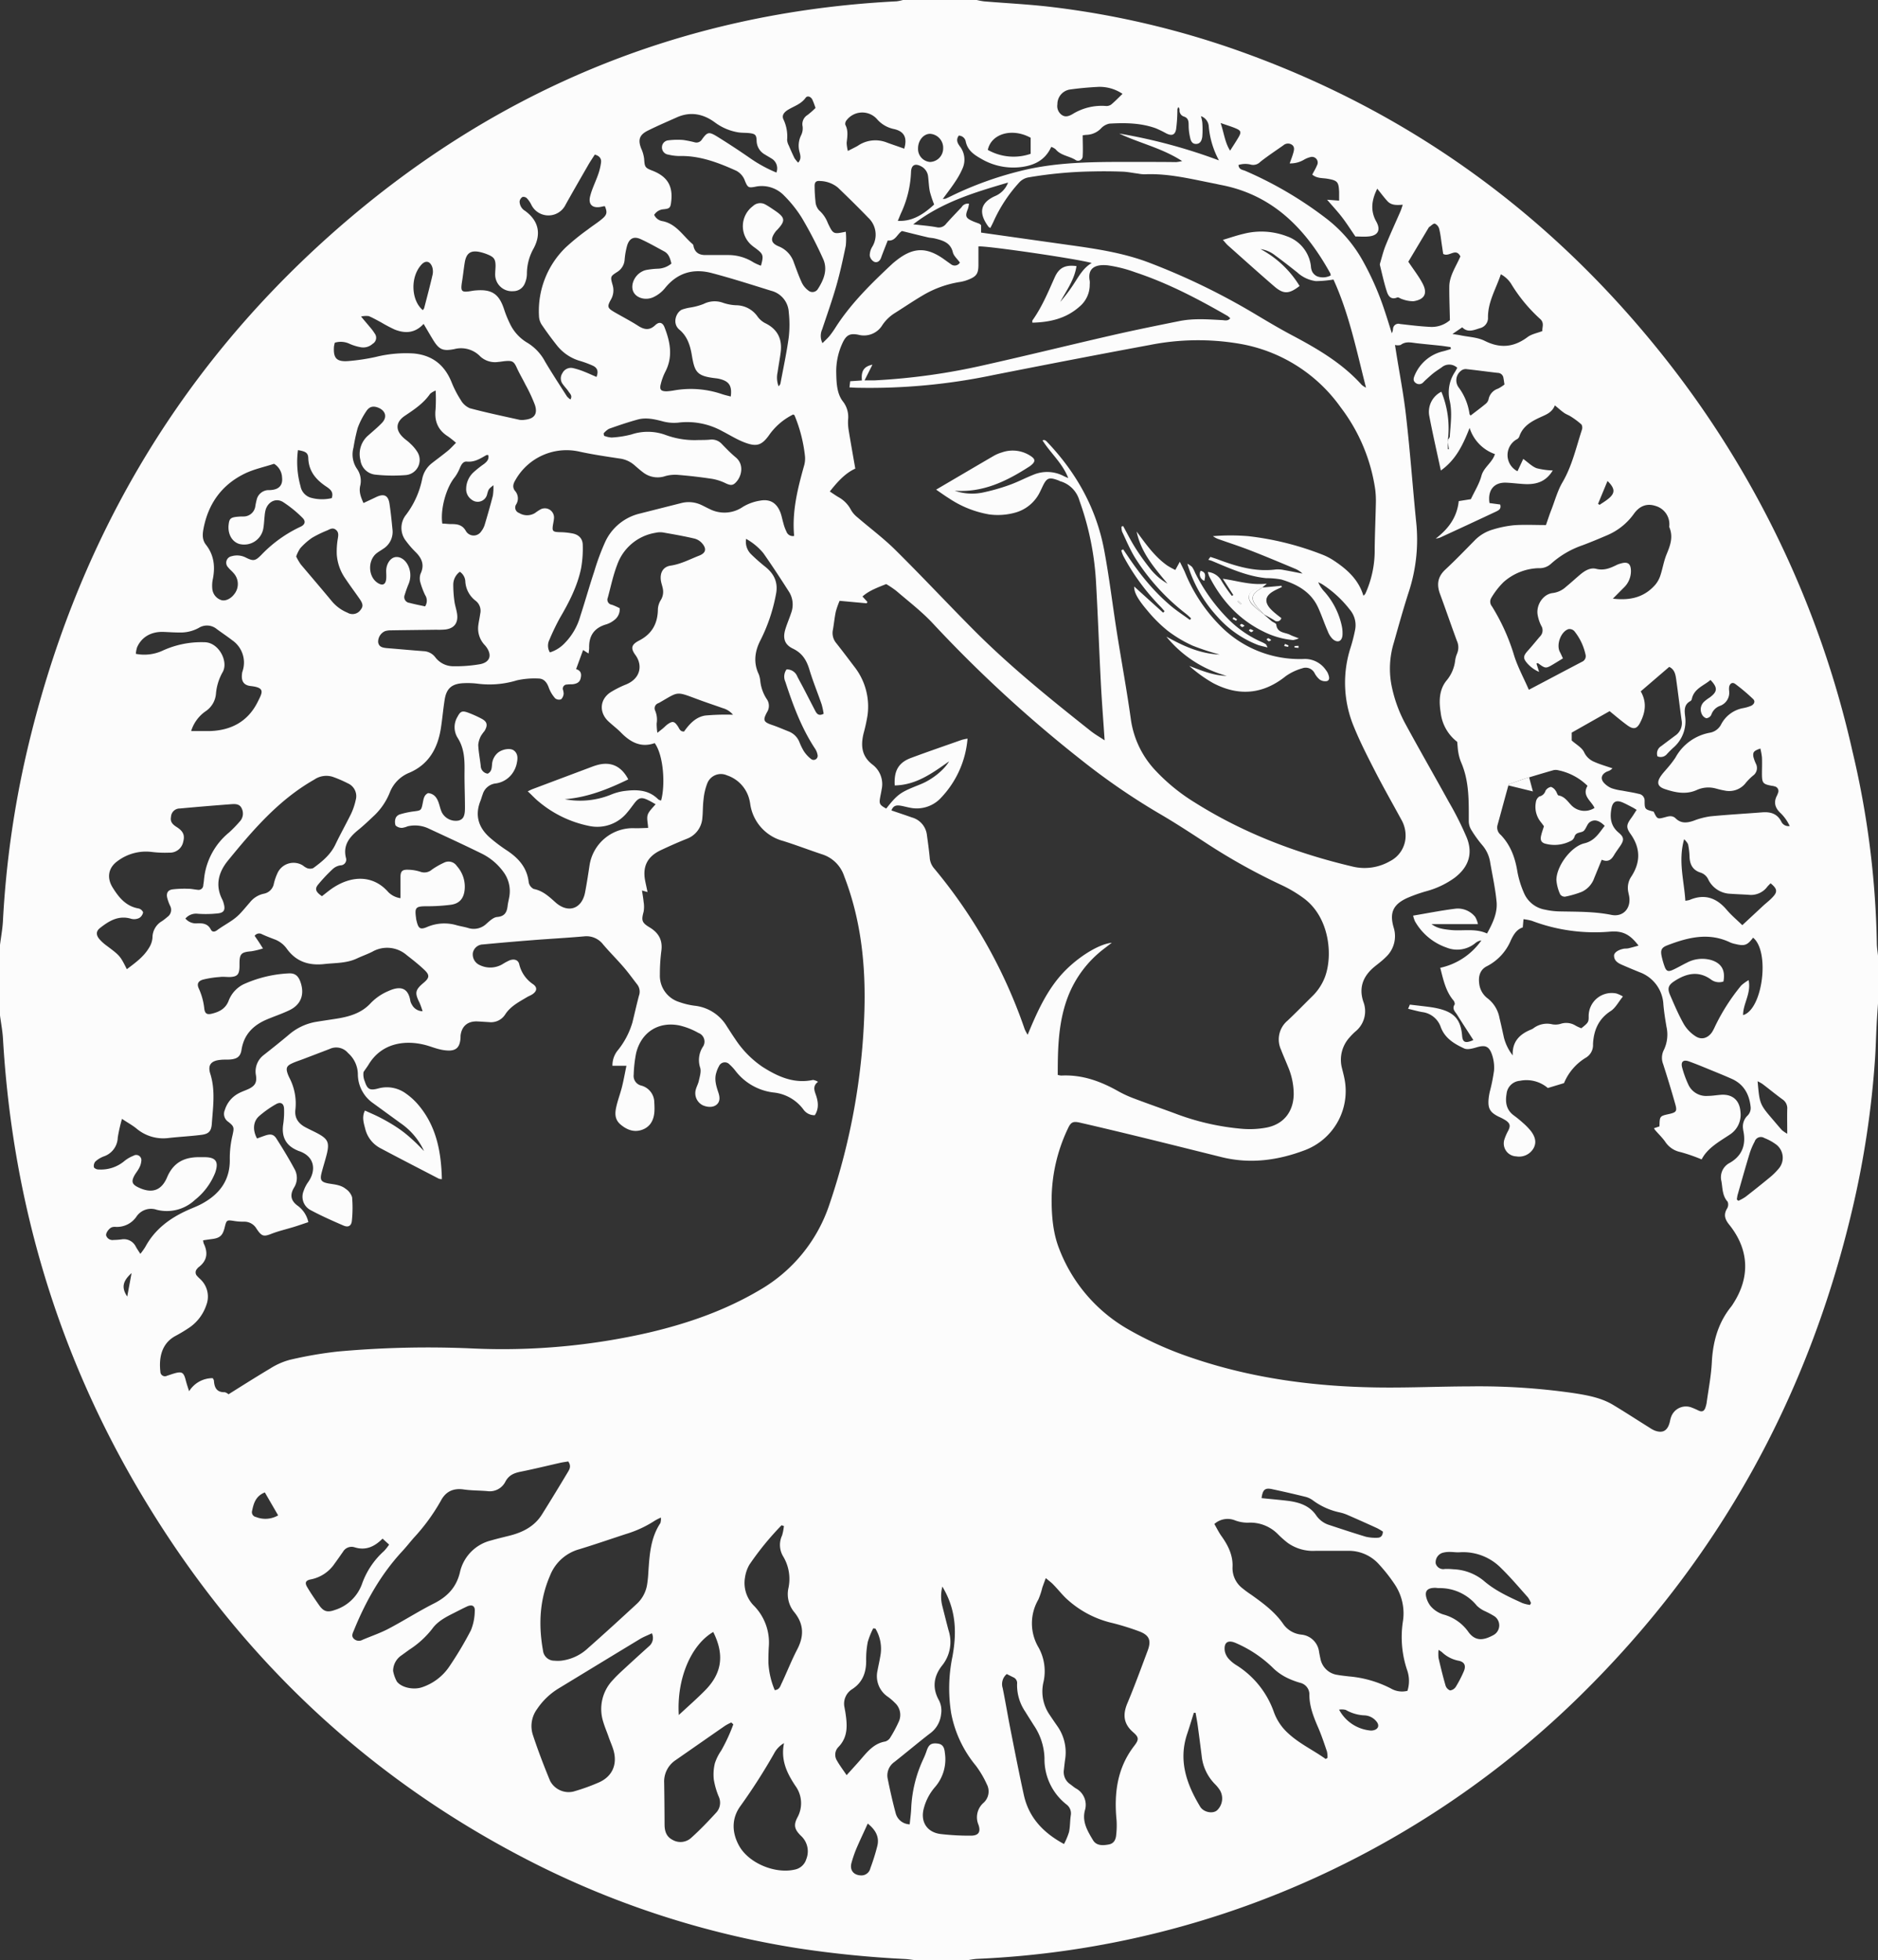 <svg id="logo_Imagen" data-name="logo Imagen" xmlns="http://www.w3.org/2000/svg" viewBox="0 0 537.12 560.64"><rect x="0" y="0" width="537.12" height="560.64" fill="#333333" stroke="none"/><defs><style>.cls-1{fill:#fcfcfc;fill-rule:evenodd;}</style></defs><title>logoBlanco</title><path class="cls-1" d="M437.82,222.79l-1.1.33c-1.41.44-2.79,1-4.73,1.64l-0.09.35q3.49,0.88,7,1.71C438.52,225.47,438.17,224.13,437.82,222.79Z" transform="translate(-0.48 -0.48)"/><path class="cls-1" d="M334.07,182.55c4.7,2.59,9.48,4.88,15.24,5.12a69.2,69.2,0,0,1-7.71-2.53,36.77,36.77,0,0,1-7.17-4.28,39.73,39.73,0,0,1-5.76-5.73c-2.95-3.47-3.85-5.31-3.8-6.91l8.27,7.48,0.42-.41c-0.4-.45-0.78-0.93-1.21-1.36a63.11,63.11,0,0,1-10.6-14.46,10.7,10.7,0,0,1-.58-1.59l0.54-.29c1.32,1.91,2.59,3.87,4,5.73a68.86,68.86,0,0,0,4.4,5.38,58.18,58.18,0,0,0,5.17,5c1.74,1.47,3.67,2.72,5.52,4.07l0.35-.44c-0.52-.46-1-0.95-1.57-1.39A62,62,0,0,1,325,159.81c-1.39-2.32-2.45-4.84-3.6-7.3a4.68,4.68,0,0,1-.17-1.44l0.48-.14c1.13,2.05,2.17,4.16,3.42,6.14a64.54,64.54,0,0,0,4,5.65,17.21,17.21,0,0,0,5.26,4.67c-3.74-4.51-7.61-8.91-8.82-14.89,2.62,3.54,5.12,7.17,8.79,9.74a23.08,23.08,0,0,0,2.27,1.25l1.29-2.35c0.6,1.23,1,2,1.4,2.87a46.43,46.43,0,0,0,10.23,15.51,31.8,31.8,0,0,0,23.85,9.42,7.24,7.24,0,0,1,6.31,3.2,4.21,4.21,0,0,1,.6,1c0.28,0.75.63,1.74-.26,2.11a2.74,2.74,0,0,1-2.15-.44,6,6,0,0,1-1.46-1.86,2.85,2.85,0,0,0-3.51-1.34,15.58,15.58,0,0,0-4.7,2.23c-6.54,5.26-13.49,5.82-20.79,2a39.53,39.53,0,0,1-6.82-4.92c3.49,1.34,6.92,2.77,10.71,2.85A33.49,33.49,0,0,1,334.07,182.55Z" transform="translate(-0.48 -0.48)"/><path class="cls-1" d="M361.88,176.12c0.76,0.66,1.51,1.34,2.3,2,0.43,0.35,1.28.59,1.32,1,0.3,2.47,2.54,2.16,4,2.93,0.61,0.32,1.28.52,2.45,1a6.58,6.58,0,0,1-1.65.48,23.56,23.56,0,0,1-8.47-2.43c-7-3.42-12-8.92-15.51-15.79a8.1,8.1,0,0,1-.38-1.25,5.06,5.06,0,0,1,3.95,2.63,45.39,45.39,0,0,0,2.92,4.22l0.4-.26-3-4.65c4.2,0.58,8,1.92,12.59,1.39l-1.41,1.23,0.09-.07a8.06,8.06,0,0,0-1.81.38c-2.17,1-2.64,2.46-1.17,4.32A25.12,25.12,0,0,0,362,176.2Zm-7.28-3.84-0.18.21,0.94,0.82,0.17-.19Z" transform="translate(-0.48 -0.48)"/><path class="cls-1" d="M363,185.65c-1.24-.33-2.05-0.47-2.82-0.75a29.91,29.91,0,0,1-11.47-8,38.44,38.44,0,0,1-8.63-15.19,5.61,5.61,0,0,1,1.34.91,9.18,9.18,0,0,1,.88,1.69,51.13,51.13,0,0,0,9.25,13,31,31,0,0,0,10,6.88,9.07,9.07,0,0,1,1,.56A5.1,5.1,0,0,1,363,185.65Z" transform="translate(-0.48 -0.48)"/><path class="cls-1" d="M361.4,168.52L367,168l0.11,0.36c-0.9.44-1.84,0.82-2.68,1.35-2.09,1.31-2.31,2.9-.71,4.76a14.36,14.36,0,0,0,1.57,1.47c0.53,0.46,1.1.87,1.66,1.31a1.23,1.23,0,0,1-2,.63c-1-.61-2.05-1.18-3.08-1.76L362,176.2c-0.74-.8-1.53-1.57-2.21-2.42-1.58-2-1.31-3.37.83-4.67,0.32-.19.61-0.44,0.91-0.66Z" transform="translate(-0.48 -0.48)"/><path class="cls-1" d="M344.94,166.59a2,2,0,0,1-1.06-2.87C345.48,164.15,345.22,165.19,344.94,166.59Z" transform="translate(-0.48 -0.48)"/><path class="cls-1" d="M370.74,185.24l1.12-.06v0.59l-1.13-.11C370.73,185.52,370.73,185.38,370.74,185.24Z" transform="translate(-0.48 -0.48)"/><path class="cls-1" d="M359,180.84a2,2,0,0,1-.68.45,2.83,2.83,0,0,1-.66-0.52,1.09,1.09,0,0,1,.43-0.37A3.8,3.8,0,0,1,359,180.84Z" transform="translate(-0.48 -0.48)"/><path class="cls-1" d="M364.06,183.54a1.88,1.88,0,0,1-.71.35,2.86,2.86,0,0,1-.62-0.56,1.13,1.13,0,0,1,.49-0.34A3.49,3.49,0,0,1,364.06,183.54Z" transform="translate(-0.48 -0.48)"/><path class="cls-1" d="M368,184.63c0.35,0.15.7,0.29,1,.46a1.15,1.15,0,0,1-.13.37c-0.37-.05-0.74-0.14-1.11-0.22Z" transform="translate(-0.48 -0.48)"/><path class="cls-1" d="M356.43,179.43a2,2,0,0,1-.69.41,3,3,0,0,1-.64-0.56,1.16,1.16,0,0,1,.48-0.37A3.38,3.38,0,0,1,356.43,179.43Z" transform="translate(-0.48 -0.48)"/><path class="cls-1" d="M354,178l-1-.51,0.3-.52,1,0.64Z" transform="translate(-0.48 -0.48)"/><path class="cls-1" d="M361.49,168.45c-0.3.22-.59,0.47-0.91,0.66-2.14,1.31-2.41,2.71-.83,4.67,0.68,0.85,1.47,1.61,2.21,2.42a25.12,25.12,0,0,1-3.45-3.06c-1.47-1.86-1-3.32,1.17-4.32A8.06,8.06,0,0,1,361.49,168.45Z" transform="translate(-0.48 -0.48)"/><path class="cls-1" d="M354.59,172.27l0.93,0.83-0.17.19-0.94-.82Z" transform="translate(-0.48 -0.48)"/><path class="cls-1" d="M277,561.12h-14.4c-1.11-.13-2.21-0.33-3.32-0.39a301.88,301.88,0,0,1-30.54-3.06,255.58,255.58,0,0,1-75-24.08c-46.47-23.4-83.16-57.53-110.41-101.75C17.9,390.67,4.14,345.78,1.33,297.51c-0.13-2.22-.56-4.42-0.85-6.63V270.72c0.29-2.29.72-4.58,0.84-6.87A279,279,0,0,1,8.1,215.72c13.56-58.32,42-108,86.77-147.95C141,26.65,195,4,256.9.86a11.79,11.79,0,0,0,1.82-.38h21.12a19.34,19.34,0,0,0,2.06.39c6.61,0.55,13.25.86,19.83,1.67a248.26,248.26,0,0,1,52,12.11C403.15,32,443.9,61.58,476.4,102.56A280.19,280.19,0,0,1,530.26,215.2a255.76,255.76,0,0,1,7,54.85c0,1.35.24,2.69,0.37,4v13c-0.15,2.22-.32,4.45-0.43,6.67-0.17,3.19-.23,6.39-0.45,9.58a265.88,265.88,0,0,1-6.46,42.87c-12.6,53.73-38.21,100.23-77.6,139a264.55,264.55,0,0,1-71.08,50,260.25,260.25,0,0,1-101.83,25.53A27.38,27.38,0,0,0,277,561.12Zm137.5-434.78a2.5,2.5,0,0,0,.62-0.93c0.21-3.42.76-6.87,0-10.27a10.5,10.5,0,0,1,1.47-8.26c0.24-.39.45-0.8,0.68-1.21a3.34,3.34,0,0,0-4.47-.12c-0.79.55-1.6,1.06-2.35,1.65s-1.45,1.26-2.17,1.9c-0.24.21-.45,0.45-0.69,0.67a1.59,1.59,0,0,1-2.17.26c-0.83-.58-0.71-1.3-0.36-2.12a11.67,11.67,0,0,1,8.31-7c0.7-.18,1.38-0.41,2.07-0.62l-0.08-.54c-0.93-.13-1.86-0.29-2.79-0.39-2.3-.25-4.62-0.46-6.92-0.72-1.57-.18-3.12-0.63-4.58.5a3.43,3.43,0,0,1-1.62,0l0.21,1.27c1,6.47,2.3,12.91,3,19.41,1.13,9.85,1.84,19.74,2.82,29.61a48,48,0,0,1-1.94,19.89c-1.61,4.94-3,9.94-4.41,14.94a25.29,25.29,0,0,0-.69,12.1,39.13,39.13,0,0,0,3.82,10.82c4.11,7.59,8.42,15.06,12.58,22.62A90.55,90.55,0,0,1,420,240.08c1.82,4.61.45,8.43-3.48,11.43a24.79,24.79,0,0,1-8,3.82,43.78,43.78,0,0,0-5.65,2c-3.95,1.84-5,4.16-3.82,8.33a8.18,8.18,0,0,1-2.24,8.57c-1,1-2.05,1.78-3.11,2.63-3.31,2.68-4.7,6-3.27,10.17a7.45,7.45,0,0,1-2.31,8.46,17.88,17.88,0,0,0-1.68,1.71,9.49,9.49,0,0,0-2.16,8.72c0.21,0.85.44,1.7,0.62,2.56a18.07,18.07,0,0,1-11.22,20.94c-7.69,2.92-15.62,4-23.76,2-7.06-1.75-14.1-3.52-21.16-5.25-6.44-1.57-12.88-3.13-19.35-4.61-2.12-.49-2.68-0.15-3.57,1.81a47.62,47.62,0,0,0-4.59,20.18c0,4.83.42,9.68,2.19,14.14A45.09,45.09,0,0,0,323,380.57a101,101,0,0,0,18.34,8.23c17.58,6,35.76,8.32,54.25,8.49,8.39,0.08,16.79-.3,25.19-0.32a189.33,189.33,0,0,1,29.89,1.94c3.87,0.61,7.75,1.3,11.18,3.36s6.91,4.33,10.37,6.49a8.75,8.75,0,0,0,1.46.82c2.29,0.87,3.66.15,4.32-2.23,0.13-.46.19-0.94,0.35-1.39a4.5,4.5,0,0,1,6.17-2.85c0.6,0.22,1.18.49,1.75,0.77,1.06,0.51,1.67.13,2-.94a9,9,0,0,0,.3-1.16c0.53-3.88,1.3-7.75,1.5-11.65,0.3-5.93,1.79-11.34,5.56-16a9,9,0,0,0,.54-0.8c4.94-7.64,4.57-15.53-1.15-22.64-1.18-1.47-1.65-2.83-.59-4.57a2.21,2.21,0,0,0,.17-1.95c-1.54-1.71-1.43-3.83-1.78-5.86a4.61,4.61,0,0,1,2.38-5.26c3.5-2,4.67-5.08,3.92-9a4.79,4.79,0,0,1-.11-0.71,4.34,4.34,0,0,1,1.36-3.89,3.06,3.06,0,0,0,.81-2.32c-0.36-3.64-1.93-6.58-5.45-8.13-1.83-.81-3.67-1.57-5.52-2.32-2.22-.91-4.43-1.84-6.68-2.65-1.62-.58-2.38.09-1.95,1.74a29.56,29.56,0,0,0,1.7,4.72,5.58,5.58,0,0,0,5.58,3.41c1.28,0,2.54-.22,3.82-0.32,3.28-.23,5.33,1.54,5.58,4.84a6.75,6.75,0,0,1-3.1,6.58c-3,2-6.34,3.81-8,7.06a48.7,48.7,0,0,0-6.06-2.1,6.84,6.84,0,0,1-4.39-3c-0.83-1.16-1.87-2.16-2.81-3.24a5.72,5.72,0,0,1-.38-0.57l1.58-.54c0.06-2.94.06-2.94,2.77-3.54,2-.46,2.33-0.77,1.76-2.77-1.08-3.84-2.25-7.66-3.47-11.47a4.93,4.93,0,0,1,.21-4.11,10.18,10.18,0,0,0,.74-6.56c-0.36-2.12-.7-4.25-0.89-6.4a10.35,10.35,0,0,0-6.87-9.26c-1.7-.7-3.4-1.4-5.08-2.14-1.13-.5-2.16-1.17-2.16-2.59,0-.91,1.36-1.76,3-2a8.78,8.78,0,0,0,1-.06c1-.23,1.93-0.5,3-0.79-2.44-3.22-4.53-4.29-8.15-4a50.83,50.83,0,0,1-22.37-3.1,15,15,0,0,0-2.38-.46L436,265.71c-1.73.56-2.64,2.06-3.4,3.67a14.67,14.67,0,0,1-6.84,7.42c-1.93.94-2.5,2.83-2.22,4.9a6.09,6.09,0,0,0,2.39,4.29,9.13,9.13,0,0,1,3.41,5.61c0.45,1.87.86,3.74,1.27,5.61a13.9,13.9,0,0,0,2.52,5.11c-0.2-3.95,2-6.1,5.27-7.41a3.51,3.51,0,0,0,.82-0.48,6.45,6.45,0,0,1,5.25-1,5.39,5.39,0,0,0,2.29-.12,5.06,5.06,0,0,1,4.37.5,12.13,12.13,0,0,0,1.62.74c2-1.59,2.1-1.76,2.1-3.34a6.59,6.59,0,0,1,7.95-6.6,9.48,9.48,0,0,1,1.85.85c-1.28,1.57-2.12,3.28-3.5,4.17-3.54,2.27-4.87,5.6-5.06,9.47a4.19,4.19,0,0,1-1.93,3.8,15.28,15.28,0,0,0-6.36,7.34l-4.63,1.4a9.43,9.43,0,0,0-8-2.06,4.14,4.14,0,0,0-3.8,3.71c-0.41,2.42-.09,4.6,2.07,6.19a32,32,0,0,1,2.6,2.12,17.83,17.83,0,0,1,2.33,2.4c1.16,1.56,1.74,3.3.56,5.12a4.76,4.76,0,0,1-4.8,2.07,3.7,3.7,0,0,1-3.41-4.75,14,14,0,0,1,1.14-2.63c0.64-1.32.54-2-.64-2.85a15.26,15.26,0,0,0-2.11-1.12c-2.49-1.24-3.14-2.37-2.87-5.17a17.28,17.28,0,0,1,.31-1.89,51.49,51.49,0,0,0,1.23-6.1,11.47,11.47,0,0,0-.6-4.65c-0.87-2.45-2-2.74-4.46-2-1.11.32-2.54,0.72-3.46,0.3-2.83-1.3-5.55-2.92-6.72-6.13a6.43,6.43,0,0,0-5.33-4.28c-1.31-.24-2.6-0.6-4-0.94l0.5-1.19c1.94,0.23,3.76.43,5.58,0.67,6.74,0.92,8.94,3.09,9.37,8.27,0.16,1.93,1,2.17,3.21,1.2-1.56-2.43-3.13-4.81-4.64-7.23-0.55-.89-1.58-1.69-0.68-3a1.78,1.78,0,0,0-.5-1.26c-2.14-2.63-2.79-5.85-3.65-9.18a19.34,19.34,0,0,0,11.76-7.83,3.37,3.37,0,0,0-1.63.69,8.15,8.15,0,0,1-8.35,1.35,16.65,16.65,0,0,1-9-7.49,8.57,8.57,0,0,1-.54-1.64c4.21-.71,8.2-1.51,12.23-2a6.37,6.37,0,0,1,5.53,2.37,7,7,0,0,1,.78,2.06H409.89c1.54,1.09,2.75,1.39,5.51,1.68,3.46,0.36,7-.56,10.38,1,1.66-3,3-5.86,2.74-9-0.35-3.81-1.19-7.57-1.84-11.35a9.83,9.83,0,0,0-2.27-4.93,33.88,33.88,0,0,1-3.21-4.48,4.82,4.82,0,0,1-.64-2.44c0-5.67.15-11.33-2.17-16.7a13.18,13.18,0,0,1-.8-2.76c-0.19-1-.22-2-0.34-3.15a12.28,12.28,0,0,1-4.73-8.4c-0.51-3.23-.46-6.53,1.7-9.16a10.79,10.79,0,0,0,2.43-5.57,7.62,7.62,0,0,1,.55-2.08,4.55,4.55,0,0,0-.05-3.7c-1.63-4.42-3.16-8.89-4.79-13.31-1-2.66-.77-4.91,1.44-7,2.87-2.66,5.59-5.49,8.34-8.28a11.85,11.85,0,0,1,5.27-3.21,31.27,31.27,0,0,1,6.08-1.24c2.94-.21,5.9-0.05,9.14-0.05,0.54-1.53,1-3,1.59-4.48,1-2.6,1.74-5.36,3.13-7.73,2.75-4.7,3.9-9.93,5.55-15a1.86,1.86,0,0,0-.11-1.55,22.61,22.61,0,0,0-3-2.25c-0.64-.43-1.41-0.66-2-1.1-0.84-.59-1.6-1.29-2.61-2.12-0.81,2.09-2.55,2.66-4.24,3.44-2.54,1.17-5,2.58-5.95,5.53a1.59,1.59,0,0,1-.82.8,5.18,5.18,0,0,0,.32,9.07l1.65-3.52c1.39,1,2.48,2.14,3.82,2.65a20.16,20.16,0,0,0,4.62.64c-1.77,2.92-4.26,4.1-8.07,3.9-1.76-.09-3.51-0.33-5.26-0.4-3.46-.14-5.34,2.13-4.76,5.83l3.05,0.41c0.37,1.28-.41,1.63-1.13,2q-8,3.76-16.08,7.47a6.05,6.05,0,0,1-1.22.28c3.55-2.73,6.08-6,6.58-10.72l3.47-.55c1.06-2.27,2.39-4.35,3-6.61,0.65-2.52,3.09-3.78,3.88-6.28a11.64,11.64,0,0,1-7.24-7.49c-1.85,4.69-3.84,9.06-8.23,12.18-1.18-5.5-2.36-10.62-3.34-15.79a6.42,6.42,0,0,1,3.49-6.74,27.53,27.53,0,0,1,1.86,13.84v2.6l0.29,0ZM65.84,399.23c4-2.51,7.94-5,11.93-7.38a20.22,20.22,0,0,1,5.66-2.49A115.38,115.38,0,0,1,97.11,387a285.38,285.38,0,0,1,38.59-.87A187.1,187.1,0,0,0,186,381.6c11.1-2.6,21.8-6.31,31.66-12.13a44.39,44.39,0,0,0,20.05-24.57,189,189,0,0,0,10-55.48c0.37-13.13-1-26-5.8-38.39a9.72,9.72,0,0,0-6.36-6.24c-3.71-1.23-7.37-2.64-11.1-3.81a12.81,12.81,0,0,1-9.42-10.7,12.1,12.1,0,0,0-.44-1.86,9.75,9.75,0,0,0-6.22-6.21,4.18,4.18,0,0,0-5.6,2.29,17.12,17.12,0,0,0-1.07,4.62c-0.23,1.74-.16,3.51-0.34,5.26a6.86,6.86,0,0,1-4.48,6c-2.51,1-5,2.11-7.46,3.27-3.84,1.83-5.23,4.7-4.4,8.82,0.2,1,.43,2,0.66,3.13l-1.59-.45c0.19,1.25.38,2.26,0.47,3.27a8.26,8.26,0,0,1,0,2.8c-0.67,2.46-.55,3.12,1.71,4.48,2.52,1.52,3.74,3.56,3.38,6.57a51.88,51.88,0,0,0-.44,6.94,7.87,7.87,0,0,0,5.57,7.85,20.73,20.73,0,0,0,4.41,1.05,12.26,12.26,0,0,1,9.16,5.87c0.79,1.21,1.55,2.43,2.37,3.61a28.48,28.48,0,0,0,7.84,8c4.38,2.79,9,4.9,14.45,3.74a3.7,3.7,0,0,1,1.43.54c-1.5,1.13-1.1,2.36-.66,3.6,0.71,2,1,4-.26,5.95a3.86,3.86,0,0,1-3.29-1.68,12.15,12.15,0,0,0-8.54-4.82,16.15,16.15,0,0,1-10.78-6.08,13.88,13.88,0,0,0-1.78-1.94,1.81,1.81,0,0,0-3,.47,7.77,7.77,0,0,0-.74,1.75c-0.69,2-.08,3.93.56,5.85,0.39,1.18.55,2.47-.45,3.37s-2.55.83-3.86,0.31a3.84,3.84,0,0,1-2.21-4.35c0.2-.93.72-1.79,0.92-2.71,0.26-1.23.72-2.6,0.4-3.71a7,7,0,0,1,.7-5.94,2.64,2.64,0,0,0-1.21-4.05,20.35,20.35,0,0,0-5.53-2.16c-6-1.15-10.83,2-12.29,7.92a37.08,37.08,0,0,0-.7,6.17,2.83,2.83,0,0,0,2.11,3.11,5,5,0,0,1,3.78,4.72c0.12,2.23.24,4.55-1.27,6.43a5.05,5.05,0,0,1-2.12,1.47c-2.34.87-4.4,0.08-6.22-1.44s-1.66-3.38-1.21-5.3,1.13-3.67,1.59-5.53,0.82-3.84,1.26-6h-4a6.81,6.81,0,0,1,1.64-4.55,23,23,0,0,0,4.07-7.82c0.63-2.55,1.2-5.12,1.87-7.66a3.37,3.37,0,0,0-.45-3.17c-1.33-1.7-2.58-3.46-4-5.09-1.88-2.18-3.93-4.21-5.79-6.4a6,6,0,0,0-5.45-2.32c-4.94.44-9.89,0.7-14.83,1.09q-7.05.55-14.1,1.22a3,3,0,0,0-2.88,2.42,3.33,3.33,0,0,0,2,3.5,6.86,6.86,0,0,0,6.45-.26,16.44,16.44,0,0,1,2.1-1.13c1.32-.47,2.42-0.09,2.71,1.12a9.5,9.5,0,0,0,4,5.75c1.25,0.9,1.08,2-.26,2.87-0.46.31-1,.49-1.48,0.78-2.32,1.39-4.75,2.61-6.29,5a4.8,4.8,0,0,1-4.55,2.17c-1.12-.06-2.23-0.15-3.35-0.2-2.81-.13-4.57,1.37-4.85,4.13,0,0.4,0,.8-0.07,1.2-0.27,2.08-1.24,3-3.3,3a12.11,12.11,0,0,1-2.83-.41c-1.24-.31-2.43-0.78-3.66-1.12-5.71-1.55-12.6-.82-16.43,5.52-0.45.74-1,1.44-1.46,2.16a5,5,0,0,0,.35,2.63c0.74,2.26,1.41,2.7,3.75,2.09a9.21,9.21,0,0,1,8,1.4,18.83,18.83,0,0,1,3.22,2.85c5.46,6.17,6.9,13.65,7.09,21.65a3.22,3.22,0,0,1-.85-0.12c-5.6-2.91-11.22-5.79-16.79-8.76a8.54,8.54,0,0,1-4.29-5.54c-0.42-1.63-1-3.35-.08-5.19,1.35,0.61,2.6,1.14,3.81,1.74s2.55,1.34,3.78,2.08a37.63,37.63,0,0,1,3.38,2.28c1.14,0.87,2.22,1.83,3.27,2.81s1.78,1.78,2.67,2.67a19.61,19.61,0,0,0-6.75-8l-7.76-5.65a10.13,10.13,0,0,1-4.42-8.39,8.21,8.21,0,0,0-2.81-6,4.4,4.4,0,0,0-5.23-1.17c-2.59,1-5.23,2-7.85,3-1,.37-2,0.69-2.91,1.12-1.59.72-1.84,1.38-1.25,3.05a11,11,0,0,0,.48,1.1,15.9,15.9,0,0,1,1.71,9.06c-0.31,2.37.84,4,2.85,5.07,1.19,0.64,2.44,1.19,3.64,1.84,2.79,1.53,3.26,2.57,2.52,5.68-0.45,1.86-1.06,3.69-1.53,5.55-0.51,2-.13,2.61,1.93,3,1.73,0.3,3.56.39,5,1.57a4.54,4.54,0,0,1,1.8,2.37,35.43,35.43,0,0,1-.06,6.7c-0.13,1.48-1,2-2.37,1.42-3.22-1.39-6.44-2.82-9.53-4.48a4.32,4.32,0,0,1-1.9-5.43,9.54,9.54,0,0,1,1.3-2.54c2.28-3.21,2.07-7.37-2.81-8.93-0.08,0-.14-0.07-0.22-0.1-3.31-1.38-4.64-3.87-4.12-7.46a24,24,0,0,0,.25-4.53c-0.07-1.49-1-2-2.3-1.26a29.57,29.57,0,0,0-4.87,3.45c-1.7,1.55-1.84,4-.56,6.36,0.76-.27,1.55-0.57,2.35-0.84,1.48-.5,2.39-0.38,3.17.83,1.8,2.82,3.55,5.69,5.14,8.64a5.18,5.18,0,0,1-.09,5.45c-1.26,2.13-.87,3.81,1.16,5.23A7.86,7.86,0,0,1,88.67,350c-1.5.49-2.92,1-4.35,1.43-2,.61-4,1.07-5.94,1.8-2.49,1-3,.92-4.54-1.36a4,4,0,0,0-3.61-2,16.39,16.39,0,0,1-2.62-.18c-2.33-.36-2.32-0.38-2.89,1.9s-1.37,3-3.81,3.27c-0.77.1-1.54,0.22-2.34,0.34a4.21,4.21,0,0,0,.17.89c1.3,2.65,1,4.94-1.45,6.79a2.65,2.65,0,0,0-.49.53,1.44,1.44,0,0,0,.07,2c0.31,0.37.68,0.68,1,1a6.79,6.79,0,0,1,1.62,7.31A12.7,12.7,0,0,1,54.86,380a44.13,44.13,0,0,1-4.3,2.6c-4.15,2.32-4.61,6.66-4.21,10.18a1.3,1.3,0,0,0,1.92,1.14c0.69-.21,1.36-0.46,2.05-0.66,2.16-.62,2.68-0.32,3.25,1.83,0.25,1,.55,1.9,1,3.27a7.87,7.87,0,0,1,6.75-3.74,2.66,2.66,0,0,1,.34.66c0.13,2,.75,3.41,3.11,3.36A2.68,2.68,0,0,1,65.84,399.23Zm250.57-187c-0.37-5.63-.8-11-1.08-16.44-0.51-9.82-.85-19.65-1.42-29.47a82,82,0,0,0-4.71-22.69,8,8,0,0,0-5.41-5.5c-0.15,0-.29-0.14-0.44-0.2-2.92-1.1-3.51-.87-4.81,1.94-0.24.51-.47,1-0.73,1.51a11.14,11.14,0,0,1-7.29,5.79,18.51,18.51,0,0,1-7.13.43A29.63,29.63,0,0,1,271.9,143c-1.2-.74-2.33-1.57-3.68-2.49,5.73-3.36,11.17-6.57,16.62-9.74a11,11,0,0,1,2.21-.91,9.27,9.27,0,0,1,8.26,1.07c1.33,0.88,1.32,1.57.08,2.6a5.9,5.9,0,0,1-.58.42c-6.48,4.18-13.24,7.46-21.28,6.87a15.26,15.26,0,0,0,7.78.57,57.18,57.18,0,0,0,7.81-2.19c2.33-.82,4.54-2,6.83-2.91a10.17,10.17,0,0,1,8.81.37c0.32,0.16.66,0.29,1.25,0.55-1.68-4.33-5.08-7.13-7.37-10.8a2,2,0,0,1,.56-0.09,2.17,2.17,0,0,1,.58.36c8.45,8.81,14.24,19.09,16.5,31.12,1.46,7.77,2.39,15.64,3.62,23.45,1.31,8.29,2.84,16.54,4,24.85a26.72,26.72,0,0,0,7,14.68A54.35,54.35,0,0,0,342.22,230c14,8.81,29.28,14.59,45.33,18.36A14.56,14.56,0,0,0,398,246.78a8.14,8.14,0,0,0,4.47-6.69,9.21,9.21,0,0,0-1.25-5.29c-2.48-4.57-5.06-9.08-7.43-13.7-2.15-4.19-4.31-8.4-6.08-12.75a32.67,32.67,0,0,1-.92-22.77,47.75,47.75,0,0,0,1.24-4.87,6.84,6.84,0,0,0-1.47-5.85,31.75,31.75,0,0,0-7.9-7.28c-0.37-.23-0.78-0.39-1.16-0.59a9.33,9.33,0,0,0,1.84,2.78,21.62,21.62,0,0,1,4.85,9.51,9.91,9.91,0,0,1,.25,2.84c-0.15,1.81-1.41,2.33-2.8,1.12a6,6,0,0,1-1.38-2.16c-1-2.27-1.77-4.63-2.8-6.87-2.07-4.51-6.05-6.66-10.53-8a22.87,22.87,0,0,0-4.29-.38c-5.5-.54-10.46-2.8-15.47-4.91-0.36-.15-0.74-0.24-1.11-0.35l0.61-.82c0.7,0.24,1.42.45,2.11,0.71,5.35,2,10.75,3.64,16.59,2.88a8.19,8.19,0,0,1,2.38.18c1.75,0.3,3.49.66,5.24,1a6.48,6.48,0,0,0-2-1.34c-4.27-1.78-8.54-3.59-12.85-5.26-3.12-1.22-6.32-2.24-9.48-3.37a8.29,8.29,0,0,1-1.28-.73,60.87,60.87,0,0,1,10.15,0A84,84,0,0,1,378.43,159a17.41,17.41,0,0,1,3.61,1.85c3.74,2.49,7,5.39,8.38,10a3.53,3.53,0,0,0,.49-0.47,5.64,5.64,0,0,0,.31-0.65,29.94,29.94,0,0,0,2.43-12.37c0.05-4.23.24-8.47,0.33-12.7a27.57,27.57,0,0,0-.16-4.07A50.63,50.63,0,0,0,383.94,117,44.69,44.69,0,0,0,355,98.79a70.66,70.66,0,0,0-25.76.37c-14.93,2.76-29.83,5.65-44.72,8.59a171.8,171.8,0,0,1-38.6,3.63c-0.78,0-1.57-.07-2.49-0.11l0.21-1.76,3.36-.23c-0.29-2.71.58-4,3-4.51l-2.25,4.49c1.23,0,2.08,0,2.93,0a183,183,0,0,0,31.54-4.42c12.24-2.74,24.41-5.75,36.64-8.55,6.31-1.44,12.65-2.72,19-4,4-.79,8-0.49,12-0.27,0.79,0,1.71.41,2.48-.5a5,5,0,0,0-.74-0.67c-8.46-4.87-17.09-9.4-26.39-12.48a38.75,38.75,0,0,0-7.87-2c-3.75-.4-5.86.9-5.19,4.46a5.31,5.31,0,0,1,0,1,8.1,8.1,0,0,1-2.9,6.32c-3.86,3.44-8.48,4.49-13.49,4.61a1.71,1.71,0,0,1,0-.65c2.72-3.8,4.49-8.09,6.38-12.32,1.24-2.77,3-3.63,6.22-3.21-0.56,3.86-2.83,6.93-4.64,10.23a46.29,46.29,0,0,0,4-5.33c1.39-2.12,2.6-4.38,5-5.79-4.57-1.26-30.4-5-32.4-4.73,0,1.71,0,3.46,0,5.21,0,2.43-.48,3.31-2.7,4.21a11.25,11.25,0,0,1-2.52.73,29.89,29.89,0,0,0-10.76,3.88c-2.68,1.58-5.26,3.34-7.9,5a11.82,11.82,0,0,0-3.59,3.45A6.16,6.16,0,0,1,246,96.22c-2.55-.52-3.58.15-4.67,2.61a19.17,19.17,0,0,0-1.68,8.16c0.06,2.88.13,6,1.9,8.29a7.17,7.17,0,0,1,1.49,5.21,13.5,13.5,0,0,0,.14,2.87c0.59,3.61,1.23,7.21,1.92,11.14-2.85,1.29-5.07,3.73-7.29,6.54,0.91,0.6,1.68,1.15,2.49,1.62a8.85,8.85,0,0,1,3.61,3.73,7.48,7.48,0,0,0,1.85,2.08c3.63,3.13,7.5,6,10.89,9.38,7.56,7.48,14.82,15.26,22.32,22.8,10.4,10.45,21.86,19.69,33.4,28.84C313.64,210.5,315.07,211.31,316.4,212.2ZM303,307.89a5.44,5.44,0,0,0,1,.19c6-.31,11.31,1.64,16.4,4.53a32.92,32.92,0,0,0,4.57,2.08c3.81,1.44,7.66,2.78,11.48,4.19a70.7,70.7,0,0,0,19.56,4.45,26,26,0,0,0,6.67-.37c4.91-.94,7.71-4.5,7.81-9.5a20.14,20.14,0,0,0-1.64-7.93c-0.65-1.63-1.38-3.24-2-4.87a7,7,0,0,1,1.87-8.28c2.39-2.25,4.67-4.6,7-6.9a15.27,15.27,0,0,0,3.69-5.55c2.33-6.19,1.33-17-5.92-22.46a37.07,37.07,0,0,0-6.57-3.91,174.54,174.54,0,0,1-20.74-11.49c-4.75-3.1-9.5-6.23-14.4-9.07a193.54,193.54,0,0,1-21.91-15.07,375.17,375.17,0,0,1-42.68-39.26c-3.15-3.36-6.87-6.2-10.38-9.22a27.06,27.06,0,0,0-2.87-1.93c-2.51,1-4.89,1.86-6.79,3.55l1.42,1.55-0.2.4-7.76-.71a24.13,24.13,0,0,0-1.08,3.07c-0.37,1.72-.52,3.47-0.83,5.2a4.48,4.48,0,0,0,.94,3.81c1.74,2.19,3.42,4.43,5.11,6.66a18.44,18.44,0,0,1,3.85,14,48.78,48.78,0,0,1-1.12,5.14c-0.85,3.5-.61,6.58,2.6,9a7,7,0,0,1,2.55,7.09c-0.12.79-.3,1.57-0.44,2.36-0.3,1.72-.09,2.09,1.76,3.08,3-3.81,3.93-4.54,7.94-6.19,0.81-.34,1.64-0.64,2.44-1,3.08-1.37,6.28-4,7.59-6.31-4.8,3.39-9.43,6.78-15.54,6.89-0.26-4.24,1.11-6.56,4.71-7.89,4.79-1.78,9.63-3.44,14.45-5.14a14.41,14.41,0,0,1,1.66-.36,27.77,27.77,0,0,1-7.42,16.74,9.45,9.45,0,0,1-9.12,3c-0.86-.16-1.71-0.41-2.57-0.55-1.08-.18-2.11-0.16-2.65,1.35,1.95,0.66,3.9,1.31,5.84,2a5.89,5.89,0,0,1,4.3,5c0.29,2.14.59,4.27,0.8,6.42a5.25,5.25,0,0,0,1.18,3.05,145.36,145.36,0,0,1,26,46.12,12.45,12.45,0,0,0,.84,1.56c2.48-6,5-11.66,9-16.45,4.17-5,10.93-9.45,15.06-9.86l-2.17,1.67A31.46,31.46,0,0,0,306,285.32C303.17,292.56,303,300.12,303,307.89ZM162,229.05a23.51,23.51,0,0,0,13-1.22,16.15,16.15,0,0,1,3.67-1.08c3.64-.5,7.22-0.55,10.09,2.36a2.21,2.21,0,0,0,.8.31c1.24-4.46.72-12.91-1.83-16.42-3.89,1.39-6.92-.22-9.63-3-1.12-1.14-2.41-2.1-3.58-3.19-2.76-2.56-2.54-6.31.6-8.36a28.33,28.33,0,0,1,4.49-2.25c4.25-1.8,4.62-5.64,2.61-8.38-1.46-2-1.16-3,1.09-4.17,3.67-1.89,5.29-4.89,5.33-8.94a5.48,5.48,0,0,1,.84-2.63,4.49,4.49,0,0,0,.53-3.45c-0.16-.78-0.46-1.54-0.54-2.33-0.23-2.13.72-3.75,2.83-4.06,2.92-.43,5.44-1.8,8.11-2.84,1.81-.7,2.23-1.79,1.08-3.29a4.42,4.42,0,0,0-2.26-1.57c-3-.72-6.1-1.25-9.17-1.79a6,6,0,0,0-2.14.11A14,14,0,0,0,177,162c-1.16,3-1.83,6.27-2.69,9.43a1.45,1.45,0,0,0,1.18,2,18.25,18.25,0,0,1,2.23,1,3.84,3.84,0,0,1-1.54,3.37,7,7,0,0,1-2.3,1.24c-3.45,1-5,3.25-4.9,6.74a14.29,14.29,0,0,1-.17,1.6l-1.56-1-2,5.46c1.55,0.48,1.57,1.58,1.27,2.74s-1.32,1.51-2.41,1.6c-0.48,0-1,0-1.44.07a1.17,1.17,0,0,0-1.19,1.45,4,4,0,0,1,.21,1.17,2.55,2.55,0,0,1-.71,1.59,1.78,1.78,0,0,1-1.7-.25,9.53,9.53,0,0,1-1.82-3c-0.53-1.52-1.37-2.67-3-2.68a23.21,23.21,0,0,0-6.15.52,26.73,26.73,0,0,1-10.89,1,23.73,23.73,0,0,0-4.3-.19c-3.4.13-5,1.5-5.48,4.84-0.4,2.53-.62,5.08-1,7.61-0.83,5.9-3.36,10.71-9.08,13.16a10,10,0,0,0-5.57,5.59,18.66,18.66,0,0,1-4.36,6.54c-1.58,1.48-3.15,3-4.81,4.33-2.48,2.05-4.25,4.32-3.41,7.84a1.64,1.64,0,0,1-1.56,2.19,4.19,4.19,0,0,0-2.14,1,46.77,46.77,0,0,0-4.27,4.53c-1,1.23-.63,2.09,1.12,3.29,0.84-.64,1.69-1.35,2.59-2,5.63-4,12-4.23,16.43.88a6.16,6.16,0,0,0,3.44,1.69c0-2.17,0-4.06,0-6,0-1.67.48-2.2,2.15-2.14a12.12,12.12,0,0,1,3.53.58,3.29,3.29,0,0,0,3.32-.62,22.27,22.27,0,0,1,3.51-2,2.83,2.83,0,0,1,3.62,1,8.81,8.81,0,0,1,2.21,6.88c-0.27,2.39-1.49,3.85-3.9,4.18a53.51,53.51,0,0,1-6.92.43c-3.16,0-3.5.32-3.06,3.39,0,0.32.11,0.63,0.18,0.94,0.5,2.07,1.06,2.43,3,1.59a12.47,12.47,0,0,1,8.44-.49c1.08,0.3,2.19.46,3.26,0.78a5.24,5.24,0,0,0,5.31-1.27c0.89-.77,1.94-1.79,3-1.87,2.22-.18,2.8-1.42,3-3.25,0.11-.87.34-1.73,0.48-2.59a9.19,9.19,0,0,0-1.65-7,16.91,16.91,0,0,0-6.37-5.35c-5-2.46-10.1-4.8-15.17-7.16a9.2,9.2,0,0,0-5.87-.59,6.49,6.49,0,0,1-1.6.45,2.63,2.63,0,0,1-1.87-.68,3.14,3.14,0,0,1,.06-2.21,2,2,0,0,1,1.27-1,24.37,24.37,0,0,1,3.73-.8c2.28-.29,2.27-0.25,2.72-2.46,0.22-1.08.33-2.25,1.53-2.79,1.71,0.17,2.51,1.31,3,2.74,0.32,0.9.5,1.86,0.9,2.73a4.5,4.5,0,0,0,4.81,2.38c1.37-.37,1.84-1.33,1.82-3.73,0-3.44-.16-6.88-0.12-10.32s-0.06-6.63-2-9.65a5.76,5.76,0,0,1,0-6c0.78-1.5,1.32-1.77,2.88-1.21a32.47,32.47,0,0,1,3.94,1.75c1.68,0.87,1.9,1.87.9,3.54a12.53,12.53,0,0,0-1,1.37,6.71,6.71,0,0,0-.8,2.64c0.09,2,.49,4,0.71,5.95a2.29,2.29,0,0,0,2,2.25c1.12-.59,1.13-1.56,1.23-2.52a4.78,4.78,0,0,1,1.77-3.54c1.33-1,3.53-1.33,4.51-.55,1.26,1,1.06,2.43.78,3.76a7.57,7.57,0,0,1-1,2.41,7,7,0,0,1-5.1,3.25,4.37,4.37,0,0,0-3.62,3.08c-0.26.67-.43,1.38-0.69,2-1.6,4.11-.48,7.55,2.7,10.37a45.72,45.72,0,0,0,5,3.76c3.26,2.19,5.67,4.87,6.14,9a2.65,2.65,0,0,0,1.43,1.95c2.61,0.51,4.37,2.17,6.23,3.84,3.62,3.23,7.56,1.88,8.47-2.87,0.48-2.51.86-5,1.25-7.57a12.53,12.53,0,0,1,13.16-10.76c1.24,0,2.49-.06,3.62-0.1-0.07-1.47-.46-2.74-0.11-3.77s1.42-2,2.25-3c-0.69-.38-1.36-0.8-2.08-1.14-2-1-2.79-.75-4.1,1-0.63.83-1.23,1.68-1.91,2.46a11,11,0,0,1-10.73,3.93,32.31,32.31,0,0,1-14.55-6.94c-1.09-.87-2-1.91-3.21-3,0.66-.3,1-0.49,1.37-0.63l17-6.39a17.16,17.16,0,0,1,1.82-.58c3.7-.92,6.65.47,8.57,4.18C174.49,226.13,168.56,228.53,162,229.05ZM381.86,80.43a34.56,34.56,0,0,1-5,.45,9.67,9.67,0,0,1-5.35-2.49c-2.07-1.63-4.14-3.27-6.27-4.82A8.7,8.7,0,0,0,361,71.72a29.05,29.05,0,0,1,11.17,10.55c-3,2.32-4.57,2.41-7.22.13-4.48-3.86-8.87-7.82-13.29-11.75-0.45-.4-0.81-0.89-1.42-1.57,2.16-.64,4-1.29,6-1.75a20.42,20.42,0,0,1,12.25.71,10.32,10.32,0,0,1,6.91,8.47,4.47,4.47,0,0,0,.36,1.62,3.09,3.09,0,0,0,1.48,1.4,4.84,4.84,0,0,0,3.84-.27,2.67,2.67,0,0,0-.13-0.61c-7-12.65-16.37-22.45-31.33-25.29-0.55-.1-1.09-0.24-1.64-0.35-6.66-1.29-13.27-3-20.14-2.68a11.54,11.54,0,0,1-1.89-.2c-1.5-.19-3-0.51-4.49-0.56-2.79-.1-5.6-0.13-8.39-0.06a119.57,119.57,0,0,0-18.37,1.69,4.74,4.74,0,0,0-2.83,1.59,42,42,0,0,0-7.21,11c-0.29.64-.62,1.26-0.93,1.89a1.94,1.94,0,0,1-.49-0.29c-3.11-4.15-2.26-7,1.87-8.85a6.71,6.71,0,0,0,3.68-3.85c-9.42,2.78-18.82,5.52-27.12,11.94,2.6,0.31,4.68.46,6.72,0.84a2.59,2.59,0,0,0,2.69-1c1.43-1.61,2.94-3.17,4.42-4.73a2.06,2.06,0,0,1,2.12-1,8.4,8.4,0,0,1-.3,1.44c-0.88,2.15-.69,2.66,1.47,3.6,0.58,0.25,1.2.44,1.79,0.69a2.16,2.16,0,0,1,.5.43V67c8.42,1.19,16.72,2.37,25,3.53,7.76,1.08,15.51,2.22,22.88,5a192.73,192.73,0,0,1,30.37,14.7c3.5,2.09,7,4.18,10.6,6.09,7.3,3.87,14.41,8,20,14.22a5.77,5.77,0,0,0,1.24.81C388.47,100.8,386.32,90.16,381.86,80.43Zm-208.75,44,0.14,0.68a7.07,7.07,0,0,0,2.16.5,28.41,28.41,0,0,0,5.66-.88,14.79,14.79,0,0,1,9.87.18,24,24,0,0,0,9.41,1.41c1.12,0,2.24,0,3.36-.12a3.88,3.88,0,0,1,3.22,1.26c1.28,1.32,2.56,2.65,4,3.84,2.38,2,1.69,5.22.24,6.88-1,1.19-1.65,1.2-3.13.52a14.54,14.54,0,0,0-3.8-1.26c-3.24-.49-6.49-0.87-9.75-1.14a10.33,10.33,0,0,0-3.73.34,6.78,6.78,0,0,1-6.35-1.06c-0.9-.67-1.73-1.42-2.58-2.15a7.93,7.93,0,0,0-4.1-1.81c-3.78-.57-7.58-1.13-11.31-1.93a16.77,16.77,0,0,0-18.48,8c-0.61,1-1,2-.23,3.1a3.24,3.24,0,0,1,.36,4,1.64,1.64,0,0,0,.88,2.4,4.34,4.34,0,0,0,4.56,0,14,14,0,0,1,1.39-.93,2.63,2.63,0,0,1,4,2.65,8.47,8.47,0,0,1-.14.95c-0.49,2.7-.4,2.78,2.45,2.83A20.88,20.88,0,0,1,164,153c1.9,0.3,3.13,1.41,3.15,3.35a31.93,31.93,0,0,1-.47,6.64c-1.06,5.14-3.45,9.76-6.09,14.26a68.37,68.37,0,0,0-3,6.25,3.73,3.73,0,0,0,.16,3.56,9.79,9.79,0,0,0,4.19-2.6,17.93,17.93,0,0,0,4.52-7.81c1.38-4.25,2.59-8.56,4-12.81a66.45,66.45,0,0,1,3.17-8.51,14.65,14.65,0,0,1,9.93-8c3.95-1,7.9-2,11.86-3a8.49,8.49,0,0,1,5.83.65c0.72,0.34,1.42.73,2.15,1.06a9.31,9.31,0,0,0,9.56-.61,13.62,13.62,0,0,1,4.9-1.77c2.89-.53,4.77.67,5.83,3.4,0.37,1,.53,2,0.83,3a12.21,12.21,0,0,0,.89,2.46,1.91,1.91,0,0,0,2.2,1.23c-0.65-6.95,1-13.53,2.84-20.08a7.4,7.4,0,0,0,.27-2.61,42,42,0,0,0-3-11.79,0.91,0.91,0,0,0-.39-0.25,18.29,18.29,0,0,0-7,6.06c-2,2.72-3.43,3.19-6.59,2.05a22.64,22.64,0,0,1-2.63-1.16c-1.35-.69-2.66-1.46-4-2.15a20.79,20.79,0,0,0-12.72-2.46,12.53,12.53,0,0,1-4.7-.47c-2.28-.58-4.56-1.05-6.85-0.42-2.76.76-5.48,1.68-8.18,2.64A5.65,5.65,0,0,0,173.11,124.44Zm-137.73,196a45.16,45.16,0,0,0-1.22,5.37,5.86,5.86,0,0,1-4,5.4,7.47,7.47,0,0,0-2.42,1.48,2,2,0,0,0-.38,1.69,1.78,1.78,0,0,0,1.39.57,10.43,10.43,0,0,0,7.14-2.28A9.94,9.94,0,0,1,38.67,331a1.48,1.48,0,0,1,2.22,1.56,5,5,0,0,1-.64,2c-0.35.71-.89,1.33-1.27,2-1,1.79-.77,2.61,1,3.47,4.1,2,6.75.78,8.28-2.84,1.91-4.5,5.25-5.89,9.7-5.77,0.32,0,.64,0,1,0,3.25,0,4.15,1.28,3.07,4.42a18.72,18.72,0,0,1-5.8,7.8,11.73,11.73,0,0,1-10.94,2.82,5,5,0,0,0-5.81,2,6.74,6.74,0,0,1-6,2.89,2.61,2.61,0,0,0-.95.1c-0.84.26-1.88,1.68-1.68,2.4a1.9,1.9,0,0,0,2.08,1.25,20.94,20.94,0,0,0,2.39-.18,3.79,3.79,0,0,1,4,2.08c0.36,0.66.79,1.27,1.3,2.07a19.18,19.18,0,0,0,1.43-2c2.69-5,7-8.2,12.08-10.49,1.31-.59,2.67-1.08,3.94-1.76,5.19-2.77,8.3-6.81,8.13-13a28.2,28.2,0,0,1,.77-6.62c0.47-2.17.58-2.51-1.2-3.89a2.71,2.71,0,0,1-1-3.34,8,8,0,0,1,4-4.83c0.91-.49,1.91-0.8,2.85-1.25,1.81-.87,2.36-1.86,2.07-3.83a5.91,5.91,0,0,1,2.29-5.91c2.38-1.88,4.76-3.77,7.09-5.73a16,16,0,0,1,7.69-3.68c2-.33,3.95-0.61,5.92-0.92,3.7-.58,7.21-1.59,9.84-4.47a15.16,15.16,0,0,1,5.11-3.47c3.32-1.52,5.59-.93,6.2,2.79a3.26,3.26,0,0,0,.45,1.11,3.49,3.49,0,0,0,3.06,1.9,21.85,21.85,0,0,0-.87-2.43c-1.42-2.82-1.27-3.66,1.19-5.72,1.66-1.4,1.77-2.19.17-3.7s-3.26-2.82-5-4.17a8.53,8.53,0,0,0-9.86-1c-1.42.72-2.94,1.24-4.38,1.92-3,1.42-6.21,1.26-9.36,1.61-4.4.49-8.07-.69-10.72-4.38a7.53,7.53,0,0,0-3.57-2.71c-1.19-.45-2.39-0.91-3.55-1.45a1.58,1.58,0,0,0-2.08.47c0.43,0.63.8,1.15,1.15,1.68s0.68,1.06,1.23,1.93a22.88,22.88,0,0,1-3.34.81c-2.91.25-3.39,0.71-3.37,3.69,0,0.24,0,.48,0,0.72-0.06,2.25-.64,2.87-2.83,2.95-1,0-1.93-.14-2.87,0a27.16,27.16,0,0,0-4.71.73c-1.45.41-1.84,1.27-1.22,2.58a18.49,18.49,0,0,1,1.56,5.74c0.18,1.41.76,1.78,2.17,1.43,2.07-.51,3.85-1.37,4.75-3.59A8.73,8.73,0,0,1,70.08,282,35.41,35.41,0,0,1,83,278.86c1.93-.13,2.87.78,3.48,2.66,1.15,3.51,0,6.38-3.35,7.93-2.1,1-4.3,1.72-6.43,2.63-3.84,1.65-6.46,4.29-7.14,8.62-0.3,1.89-1.18,2.57-3.08,2.77-1,.1-1.92,0-2.87.11-2.72.24-3.77,1.42-3,3.94,1.52,4.75.79,9.51,0.46,14.27-0.15,2.24-.89,3-3.1,3.26-3.09.39-6.21,0.54-9.31,0.89a11.86,11.86,0,0,1-9.15-2.71C38.37,322.29,37,321.56,35.38,320.47Zm312.4,115.87c0.73,1.26,1.31,2.47,2.09,3.55,1.91,2.67,3.3,5.54,3.12,8.88a7.25,7.25,0,0,0,2.86,6,29.23,29.23,0,0,0,2.51,1.84c3.33,2.38,6.63,4.81,9,8.16a7.19,7.19,0,0,0,5.3,3.23,5.64,5.64,0,0,1,5.09,5c0.12,0.63.24,1.26,0.38,1.88a5.73,5.73,0,0,0,4.89,4.64c1.1,0.2,2.22.31,3.33,0.44a32,32,0,0,1,11.9,3.43,6.33,6.33,0,0,0,4.77.69,9.41,9.41,0,0,0-.1-5.95,29.55,29.55,0,0,1-1.23-13.72,14.9,14.9,0,0,0-2.32-10.79A45.72,45.72,0,0,0,395,448a11.57,11.57,0,0,0-8.94-4c-3.12,0-6.24,0-9.35,0a12.45,12.45,0,0,1-7.92-2.26,28.09,28.09,0,0,1-2.86-2.54,11.09,11.09,0,0,0-8.47-3.25,10.24,10.24,0,0,1-3.73-.65A5.67,5.67,0,0,0,347.78,436.34ZM299.58,451.8c-0.43,1.17-.74,2-1,2.75a20.73,20.73,0,0,1-1.13,3.39,13.53,13.53,0,0,0,.08,13.73,14,14,0,0,1,1.36,10,11.71,11.71,0,0,0,1.87,9.34c0.7,1.07,1.43,2.12,2.16,3.17a13,13,0,0,1,2.18,9.57c-0.13.95-.23,1.9-0.34,2.86a4.2,4.2,0,0,0,1.83,4.16c0.52,0.37,1,.8,1.54,1.14a5.35,5.35,0,0,1,2.63,6.35c-0.83,3.27.79,5.91,2.32,8.48,1,1.67,2.87,1.55,4.56,1.23,1.51-.29,2-1.5,2.09-2.85a24.12,24.12,0,0,0,.1-4c-0.76-7.71.14-15,5.06-21.36,1.38-1.79,1.34-2.45-.33-3.89-2.81-2.44-3-5.13-1.59-8.4,2.06-4.93,3.91-10,5.78-15,1.06-2.87.42-4.36-2.45-5.44a73.33,73.33,0,0,0-7.53-2.35,28.84,28.84,0,0,1-13.56-7.26c-1.19-1.18-2.24-2.5-3.41-3.7C301.21,453.08,300.52,452.59,299.58,451.8Zm-112-389.87a3.19,3.19,0,0,0,2.47,1.81c3.92,0.82,5.82,4.28,8.59,6.61a1.39,1.39,0,0,1,.22.67c0.45,1.77,1.68,2.41,3.39,2.4,2.16,0,4.32,0,6.48,0A13.39,13.39,0,0,1,216,75.53a15,15,0,0,0,2.12.94c0.79-2.87.67-3.29-1.24-4.77-0.51-.39-1.05-0.74-1.52-1.17a7.16,7.16,0,0,1,.48-11.12,3,3,0,0,1,3.57-.43c0.91,0.5,1.76,1.09,2.62,1.67,3.06,2.07,3.17,2.95.74,5.56-0.11.12-.24,0.21-0.34,0.34-1.77,2.29-1.47,3.49.89,4.44a7.48,7.48,0,0,1,4.23,4.63c0.73,1.94,1.42,3.91,2.3,5.79a6.07,6.07,0,0,0,1.8,2.14,1.81,1.81,0,0,0,2.75-.43c1.7-2.63,2.87-5.55,1.5-8.59a118.06,118.06,0,0,0-6.06-11.7,35.13,35.13,0,0,0-5.05-6.36,8.83,8.83,0,0,0-8.35-2.57c-1.89.35-2.09,0.21-2.87-1.6a5.18,5.18,0,0,0-2.54-3c-5.2-2.35-10.48-4.36-16.33-4.2a13.82,13.82,0,0,1-3.07-.4,2.07,2.07,0,0,1-1.82-2.19,2,2,0,0,1,1.86-1.9,20.91,20.91,0,0,1,4.27-.09,31.94,31.94,0,0,1,3.28.67,1.82,1.82,0,0,0,2-.8c1.55-2.17,2-2.3,4.3-.9q5,3.1,9.81,6.45a39.88,39.88,0,0,0,7.2,3.89,3.25,3.25,0,0,0-1.45-4.05c-0.6-.39-1.24-0.73-1.85-1.12a4.56,4.56,0,0,1-2.35-3.92c-0.05-1.74-.44-2-2.16-2.2-1-.1-2.09-0.05-3.11-0.21a15.33,15.33,0,0,1-6.76-2.91c-3.35-2.43-7-3.09-10.85-1.35-2.77,1.24-5.56,2.43-8.28,3.79-2.4,1.2-2.82,2.66-1.84,5.12a9.88,9.88,0,0,1,.83,2.93c0.15,2.3.24,2.56,2.29,3.35,4.31,1.66,6,4.35,5.44,8.9-0.19,1.72-.41,2-2.21,2.17A3.45,3.45,0,0,0,187.58,61.93ZM461.67,220.22a6,6,0,0,1-.76.59c-0.35.19-.76,0.28-1.1,0.47-1.29.74-1.61,1.85-.67,3a6.17,6.17,0,0,0,2.29,1.63,15.75,15.75,0,0,0,3,.68c1.57,0.31,3.15.53,4.7,0.92a1.94,1.94,0,0,1,1.72,2c0,2.44.09,2.44,2.58,3.09,1.06,2.18,1.06,2.2,3.38,1.57,1-.29,2-0.52,2.91.35,1.54,1.51,3.26,1.33,5.13.69a21.49,21.49,0,0,1,4.84-1.27c4.93-.48,9.87-0.75,14.81-1.14,2.34-.18,4.26.36,5.43,2.62a2.25,2.25,0,0,0,2.42,1.3,12.47,12.47,0,0,0-2.54-3.63c-1.62-1.47-2.17-3.11-1.08-5.13a5.38,5.38,0,0,0,.26-0.67,1.35,1.35,0,0,0-.9-1.9,4.86,4.86,0,0,0-.93-0.19c-2.46-.47-2.73-0.78-2.75-3.32,0-1.6.07-3.2,0-4.8a18,18,0,0,0-.46-2.53c-1.87.67-2.17,1-2,2.33a11.53,11.53,0,0,0,.72,2,2.66,2.66,0,0,1-.83,3.43,17,17,0,0,0-2,2,6,6,0,0,1-6.18,2.24c-0.87-.14-1.72-0.37-2.57-0.6a8,8,0,0,0-5.38.49c-3.07,1.36-6.15.69-9.09-.3-2.17-.73-2.38-2-1-3.9,0.46-.65,1-1.22,1.53-1.85a30.21,30.21,0,0,0,2.5-3.21,14.1,14.1,0,0,1,9.74-7.13,4.48,4.48,0,0,0,3.36-2.43A8.9,8.9,0,0,1,499,203a11.68,11.68,0,0,0,2.29-.66c0.8-.38,1.34-1.22.6-1.93a53.51,53.51,0,0,0-5.11-4.32c-0.82-.61-1.55-0.16-1.75.83a4.53,4.53,0,0,0,0,1.2,4,4,0,0,1-2.54,4.2,4.09,4.09,0,0,0-2.58,2.62,1.77,1.77,0,0,1-1.43.95,2.17,2.17,0,0,1-1.28-1.21,3,3,0,0,1,.68-3.53,10.3,10.3,0,0,1,1.52-1.15c2.33-1.69,2.42-2.83.29-5.06-1.92,1.67-4.71,2.45-5.34,5.45a0.93,0.93,0,0,1-.38.58c-1.9,1-1.73,2.71-1.53,4.4a10,10,0,0,1-3.44,9c-0.59.54-1.15,1.11-1.7,1.69a2.32,2.32,0,0,1-2.78.72,2.48,2.48,0,0,1,1.08-2.92c1.32-1,2.66-2,4-3a4.29,4.29,0,0,0,1.83-4.38c-0.54-3.88-1-7.77-1.54-11.64-0.2-1.42-.43-2.88-2-3.64l-8.15,7c1.72,3,1.37,5.8,0,8.61-1,2.16-2,2.45-3.9,1.05-1.67-1.22-3.24-2.56-5-4L450,210v2.25c1.3,1.18,2.9,2,3.55,3.36a5.42,5.42,0,0,0,2.81,2.71C458,219.07,459.74,219.55,461.67,220.22ZM163,418.44c-0.75.13-1.46,0.21-2.15,0.36-3.82.86-7.62,1.8-11.46,2.57-1.9.38-3.4,1-4.37,2.86a5,5,0,0,1-5.2,2.69c-2.23-.19-4.49-0.15-6.7-0.47-3-.43-5.16.57-6.56,3.24a55.93,55.93,0,0,1-7.77,10.63c-1.1,1.27-2.14,2.59-3.28,3.82-6.12,6.61-10.44,14.31-13.81,22.59-0.33.82-.83,1.64,0,2.43a2.06,2.06,0,0,0,2.44.3c2.49-1.06,5.09-1.93,7.48-3.19,4.38-2.3,8.58-5,13-7.23,3.8-1.93,6.36-4.57,7.39-8.84a12.09,12.09,0,0,1,8.92-9.17c1.76-.51,3.55-0.93,5.33-1.38,3.76-.95,7.06-2.64,9.19-6,2.51-4,4.94-8,7.38-12.07C163.36,420.71,163.94,419.77,163,418.44ZM437.74,197.75c5.16-2.71,10.16-5.37,15.19-8a1.75,1.75,0,0,0,1-2.15,16,16,0,0,0-3.19-6.63,1.89,1.89,0,0,0-1.61-.58c-2.22.64-3.62,4.47-2.51,6.55,0.29,0.54.53,1.11,0.87,1.83l-2.54,1.55c-2.39,1.43-2.39,1.43-4.61-.19a0.82,0.82,0,0,0-.42.13l0.75,2.38a9.64,9.64,0,0,1-3.35-2.42c-1.33-1.51-1.19-2.17.19-3.71,1.18-1.3,2.27-2.67,3.41-4a2.45,2.45,0,0,0,.37-3.06,11.16,11.16,0,0,1-1-2.94c-0.6-2.85,1.45-6.13,4.31-6.43a6.85,6.85,0,0,0,3.78-1.79c1.36-1.11,2.65-2.31,4-3.45s2.92-2.1,4.57-1.69c2.34,0.6,4.16-.23,6.08-1.18a6.06,6.06,0,0,1,.91-0.31c2.1-.65,3,0,3,2.22a6.54,6.54,0,0,1-2.08,4.7l-3.09,3.11c5.1,0.61,9.07-.47,12.15-4a8,8,0,0,0,1.46-2.7c0.65-2,.95-4,1.73-5.92,1.06-2.57,2-5,.81-7.81a1.48,1.48,0,0,1,0-.47,5.44,5.44,0,0,0-3.93-5.61c-2.41-.8-4.55-0.1-6.24,2.29a18,18,0,0,1-7.58,6.07c-2.33,1-4.72,2-7.1,2.89a26.15,26.15,0,0,0-9,5.29,4.81,4.81,0,0,1-3.52,1.25,15.78,15.78,0,0,0-10.06,4,22.26,22.26,0,0,0-3.48,4.48,2.08,2.08,0,0,0,.17,2.43,58.89,58.89,0,0,1,6.15,13.41C434.34,190.86,436.2,194.19,437.74,197.75Zm20.84,48.6c-0.8,1.95-1.45,3.57-2.12,5.18a6.86,6.86,0,0,1-3.57,4,28.29,28.29,0,0,1-4.79,1.39,1.6,1.6,0,0,1-1.39-.65,12,12,0,0,1-1.09-4.1c0-4,4.21-9.62,8-10.51,3-.71,4.23-3,5.82-5-1.37-1.34-2.77-2.07-4.25-1.07-0.75.51-1,1.7-1.66,2.43s-2.27.3-2.71,1.68a2.06,2.06,0,0,1-.78,1.11,10.09,10.09,0,0,1-7.42,1c-1.29-.3-1.68-1-1.38-2.33,0.21-.92.54-1.82,0.82-2.71-0.35-.46-0.62-0.85-0.92-1.22a6.89,6.89,0,0,1-1.39-5.64,2.28,2.28,0,0,1,1-1.65,2.31,2.31,0,0,0,1.75-1.62,2.27,2.27,0,0,1,1.59-1.11,2.57,2.57,0,0,1,1.32,1.11c0.34,0.41.49,1.27,0.83,1.33,1.68,0.3,2.51,1.59,3.54,2.68a5.25,5.25,0,0,0,6.74.89c-0.88-2-3.69-3.47-2-6.32a16.73,16.73,0,0,0-8.39-4.46,2.89,2.89,0,0,0-1.42,0q-4,1.15-8,2.38c-1.41.44-2.79,1-4.73,1.64-1,3.54-2.07,7.61-3.2,11.67a2.71,2.71,0,0,0,.91,2.79c2.83,2.94,4.13,6.53,4.77,10.51a27.05,27.05,0,0,0,1.9,6.14,8,8,0,0,0,6,4.74,21.08,21.08,0,0,0,4,.5c5,0.11,10.05,0,15,1,3.21,0.64,5.45-1.66,5.13-4.88-0.05-.55-0.21-1.1-0.31-1.65a5.75,5.75,0,0,1,.82-4.36c2.72-4.12,2.72-8.19-.17-12.26-1.32-1.85-1.2-2.64.18-4.53,0.5-.68.93-1.4,1.56-2.36-0.46-.28-0.73-0.46-1-0.61-1-.51-2-1.07-3-1.5-1.78-.75-2.81-0.29-3.18,1.6-0.51,2.61-.31,5.06,2,7,1.63,1.35,1.63,2.15.44,3.9-0.59.86-1.21,1.69-1.74,2.58C461.33,246.35,460.38,247.14,458.57,246.35ZM189.5,434.49a15.5,15.5,0,0,0-1.7.86,31.86,31.86,0,0,1-8.22,3.82c-4.47,1.46-8.92,3-13.43,4.38a12.57,12.57,0,0,0-8.37,7.57c-3,6.94-3.31,14.08-2,21.38a3.24,3.24,0,0,0,3.29,2.92,9.54,9.54,0,0,0,1.91,0,13.53,13.53,0,0,0,7.69-3.61c4.67-4.12,9.27-8.33,13.85-12.56a9.58,9.58,0,0,0,3-5.38,31.22,31.22,0,0,0,.38-3.56c0.34-5,.58-9.91,3.46-14.26A4.38,4.38,0,0,0,189.5,434.49Zm-136-171.32a3.94,3.94,0,0,0,3.41,1.37c1.58-.06,3,0.09,3.86,1.76,0.39,0.77,1.05.75,1.8,0.21,1.35-1,2.8-1.8,4.17-2.74a14.68,14.68,0,0,0,2.2-1.8c1.06-1.09,2-2.27,3-3.4a6.88,6.88,0,0,1,4-2.5,3.58,3.58,0,0,0,2.87-2.89A15.42,15.42,0,0,1,79.93,250a5.05,5.05,0,0,1,7.18-2,5.28,5.28,0,0,0,1.2.76,2.48,2.48,0,0,0,1.74,0c2.52-1.84,4.93-3.79,6.34-6.73s3-5.78,4.46-8.73a18.11,18.11,0,0,0,1.36-4,4,4,0,0,0-2.26-4.8,34.47,34.47,0,0,0-4.38-1.88,6.1,6.1,0,0,0-5.23.83c-10.1,5.74-17.49,14.36-24.67,23.16-2.67,3.27-3.73,7.05-1.6,11.16a6,6,0,0,1,.4,1.13c0.51,1.81.08,2.63-1.76,2.81a31.87,31.87,0,0,1-5.73.09A4,4,0,0,0,53.51,263.17Zm139-187.35c-0.35-1.39-.71-2.69-2-3.41-2.25-1.21-4.47-2.49-6.79-3.54-1.94-.88-3.23-0.23-3.87,1.85a21.9,21.9,0,0,0-.71,4A4.46,4.46,0,0,1,177,78.26c-1.94,1.25-2,1.31-1.31,3.72a5.26,5.26,0,0,1-.47,4.15c-1.18,2.1-1,2.47,1.13,3.7s4.49,2.45,6.64,3.83c1.77,1.13,3.26,1.39,4.93-.22,1.08-1,2.06-.78,2.61.62,1.64,4.2,2.48,8.43.23,12.74a16.51,16.51,0,0,0-1.31,3.59c-0.39,1.54.08,2,1.71,2a18.46,18.46,0,0,0,2.14-.26,27.65,27.65,0,0,1,13.48,1c0.87,0.31,1.78.5,2.7,0.75,0.39-2.92-.4-4.23-2.79-4.92a8.52,8.52,0,0,0-1.41-.29c-5.73-.64-6.12-1.82-7-7-0.48-2.66-1.35-5.13-3.49-6.91s-0.95-4.95.72-5.73a13.65,13.65,0,0,1,2.54-.62,18.33,18.33,0,0,0,3.66-1,7,7,0,0,1,5.55-.34,13.27,13.27,0,0,0,3.73.71A7.52,7.52,0,0,1,217.14,91a6.26,6.26,0,0,0,2.11,1.86c3.59,1.72,5,4.53,4.51,8.39-0.25,1.9-.61,3.78-0.88,5.68a7,7,0,0,0,.27,4,1.4,1.4,0,0,0,.55-0.82c0.82-4.39,1.77-8.77,2.37-13.19a32.12,32.12,0,0,0,0-7.15,6.66,6.66,0,0,0-5-6.12c-5.64-1.75-11.27-3.56-17-5.07-5.33-1.41-9.93-.08-13.48,4.4a9.35,9.35,0,0,1-3,2.37c-2.26,1.18-5,.46-5.93-1.36s0.15-4.65,2.42-5.84a4.5,4.5,0,0,1,1.34-.48,23.67,23.67,0,0,1,3.09-.34A6.37,6.37,0,0,0,192.55,75.82Zm210.77-.49c1.55,2.33,3,4.17,4.06,6.19,1.52,2.86.62,4.61-2.59,5.11a9,9,0,0,1-3.18-.58c-0.52-.12-1.12-0.65-1.48-0.49-1.73.73-2.52-.39-2.92-1.59-0.82-2.49-1.37-5.07-2-7.62a0.92,0.92,0,0,1,0-.47c0.52-1.74.94-3.52,1.62-5.2,1.32-3.25,2.79-6.43,4.19-9.65,0.25-.57.43-1.17,0.71-2-1.7.13-3.27,0.22-4.41-1.05-1-1.09-1.85-2.26-2.89-3.54-1.65,3.34-2,6.34-.26,9.44,1.33,2.4.48,4-2.28,4.23-1.26.12-2.55,0-3.71,0-1.32-1.92-2.47-3.74-3.78-5.45s-2.74-3.23-4.31-5.06l3.44,0.26c0-.86,0-1.64,0-2.41-0.12-3-.47-3.36-3.39-3.86-1.43-.24-3-0.06-4.29-1.18,0.48-.94,1-1.76,1.34-2.63a1.63,1.63,0,0,0-1.8-2.39,6.89,6.89,0,0,0-2,.82,7.65,7.65,0,0,1-4,1c0.39-1.11.75-2,1-2.89s0.51-1.8-.35-2.43a2,2,0,0,0-2.46.15c-2.21,1.56-4.48,3.05-6.6,4.73a2.84,2.84,0,0,1-2.54.83,6.55,6.55,0,0,0-3.7.06c0.13,1.38,1.21,1.37,1.93,1.68a109,109,0,0,1,22.9,13.41A39.46,39.46,0,0,1,390.21,75a81.15,81.15,0,0,1,6.25,14.24c0.73,2.17,1.4,4.37,2.09,6.55a3.33,3.33,0,0,0,.34-1.21,1.54,1.54,0,0,1,2-1.44c2.84,0.32,5.68.68,8.53,0.82a7.92,7.92,0,0,0,5.74-1.91c-0.07-3.48-.2-6.57-0.17-9.65s2-5.82,3.17-8.6c-1.33-2.6-3.22.32-4.92-.71-0.12-.78-0.25-1.71-0.39-2.63-0.23-1.5-.37-3-0.74-4.47a2.31,2.31,0,0,0-1.24-1.55c-0.46-.1-1.11.64-1.67,1a0.6,0.6,0,0,0-.14.19ZM36.76,277.66c2.38-1.8,4.79-3.51,6.33-6.1a6.29,6.29,0,0,0,1-2.92,5.44,5.44,0,0,1,2.75-4.74,17.76,17.76,0,0,0,1.51-1.18,2.46,2.46,0,0,0,.78-3.2,12.91,12.91,0,0,1-.82-2.25c-0.32-1.36.15-2.24,1.53-2.44a29.35,29.35,0,0,1,4.52-.17c0.87,0,1.74.21,2.62,0.29a1.35,1.35,0,0,0,1.64-1.32c0.06-.48.15-0.95,0.19-1.43A19.71,19.71,0,0,1,66,238.56a37.57,37.57,0,0,0,3-3.08,3.32,3.32,0,0,0,.61-3.8c-0.59-1.36-1.92-1.29-3.11-1.2q-7.29.55-14.58,1.22a2.5,2.5,0,0,0-2.53,2.4c-0.28,1.44.48,2.17,1.59,2.88,1.94,1.23,2.39,2.38,1.91,4.19a3.87,3.87,0,0,1-4,3.16,30.85,30.85,0,0,1-5-.2,13.52,13.52,0,0,0-9.72,2.56c-2.72,1.9-3.22,4.8-1.48,7.6s3.78,5.38,7.41,6a1.89,1.89,0,0,1,1.31,1.1,2.37,2.37,0,0,1-1.1,1.62,3.3,3.3,0,0,1-2.25.25c-3.63-1.12-6.39.58-9,2.64-1.14.9-1.13,2-.16,3.15a11.83,11.83,0,0,0,1.94,1.78C34.8,273.8,34.81,273.79,36.76,277.66ZM171.08,108.28c0.67-1.7.17-2.67-1.1-3.24a28.39,28.39,0,0,0-3.59-1.33,13,13,0,0,1-6.65-4.48c-1.54-1.94-3-3.93-4.4-6a4.91,4.91,0,0,1-.71-2.44,25.34,25.34,0,0,1,7.61-19.51,64.78,64.78,0,0,1,6.31-5.13c1.38-1.08,2.89-2,4.23-3.15s1.4-1.86.7-3.55c-0.29,0-.6.07-0.9,0.14-2.51.58-3.91-.51-3.33-2.92,0.52-2.15,1.57-4.17,2.3-6.28a16.48,16.48,0,0,0,.83-3.45c0.12-1-.32-1.85-1.78-2.25-0.6.94-1.26,1.9-1.84,2.9-2.19,3.81-4.39,7.61-6.53,11.45a5.45,5.45,0,0,1-9.84-.11,7.41,7.41,0,0,0-1.22-1.75,1.42,1.42,0,0,0-1.24-.38,1.83,1.83,0,0,0-.84,1.27,3.16,3.16,0,0,0,1.59,2.73c3.84,2.82,4.67,6.55,2.41,10.74a14.8,14.8,0,0,0-1.91,7.33,7.15,7.15,0,0,1-.64,2.76,3.52,3.52,0,0,1-3.24,2.12A4.77,4.77,0,0,1,142.1,79c0-.8.09-1.6,0.11-2.39,0-1.91-.38-2.57-2.14-3.3a13.8,13.8,0,0,0-2.28-.74c-2.66-.59-3.95.27-4.39,3-0.29,1.73-.46,3.49-0.74,5.22-0.52,3.19-.28,3.43,3,2.85,0.31-.05.63-0.09,1-0.11,4.53-.36,6.58,1.06,8,5.43a30.78,30.78,0,0,0,1.62,4,12.56,12.56,0,0,0,5.1,5.59,13.86,13.86,0,0,1,5,5.36c2,3.36,4.14,6.64,6.25,9.93a5.15,5.15,0,0,0,1,.89c0.64-1.11-.16-1.66-0.55-2.28s-1.12-1.36-1.62-2.07a2.69,2.69,0,0,1-.15-3.14,2.74,2.74,0,0,1,3-1.5,21.19,21.19,0,0,1,3.4,1.09C168.73,107.23,169.8,107.73,171.08,108.28Zm15.85,359.3c-1.22.58-2.33,1-3.32,1.58-7.79,4.71-15.56,9.45-23.34,14.18a19.8,19.8,0,0,0-6.18,5.91,8.2,8.2,0,0,0-1.23,7.32c1.46,4.47,3.16,8.87,4.95,13.22a6,6,0,0,0,6.62,3.07,57,57,0,0,0,7.43-2.67c3.69-1.67,5.18-5,4.15-8.92-0.37-1.38-1-2.7-1.46-4.05s-1.11-2.83-1.53-4.28a12,12,0,0,1,2.75-12c1-1.12,2.13-2.17,3.24-3.19q3.52-3.26,7.09-6.46A3.1,3.1,0,0,0,186.93,467.58ZM270,454.23a11.27,11.27,0,0,0-.06,5.35c0.61,2.4,1.2,4.8,1.84,7.19a10.7,10.7,0,0,1-1.83,10c-2.48,3.14-2.89,6.49-.91,10a6.45,6.45,0,0,1,.6,3.95,7.76,7.76,0,0,1-3.29,5.59c-3.41,2.64-6.71,5.43-10.1,8.1a4.68,4.68,0,0,0-1.86,4.87c0.66,3.28,1.4,6.56,2.27,9.79a4.25,4.25,0,0,0,4,3.15c0.15-1.59.37-3.09,0.43-4.59a37,37,0,0,1,3.37-13.88,23.25,23.25,0,0,0,1-2.43c0.61-1.88,1.31-2.4,3.1-2.21,1.38,0.15,2,.86,2.16,2.68a12.12,12.12,0,0,1-2.86,9.82,15,15,0,0,0-3.12,5.88c-1.12,3.87.77,7,4.77,7.5a71.18,71.18,0,0,0,8.61.47c2.19,0,2.93-1,2.22-3.09a5.5,5.5,0,0,1,1.44-6.31,4.37,4.37,0,0,0,.93-5.31,28.37,28.37,0,0,0-3.14-5.32,33.18,33.18,0,0,1-7.05-15,44.71,44.71,0,0,1,.37-16.2C274.13,467.43,274,460.85,270,454.23ZM96.24,98.49A9.56,9.56,0,0,0,96,99.58c-0.23,3.34.73,4.42,4.12,4.16a59.27,59.27,0,0,0,7.79-1.17,35.78,35.78,0,0,1,10.92-1c5.33,0.51,8.81,3.3,10.8,8.21a30.13,30.13,0,0,0,2.63,5.1,5.42,5.42,0,0,0,2.6,2.35c4.69,1.26,9.46,2.25,14.2,3.31a4.71,4.71,0,0,0,1.43,0c2.74-.26,3.82-1.59,3-4.19a44.25,44.25,0,0,0-2.71-5.84c-0.77-1.57-1.68-3.08-2.41-4.67-0.89-2-1.29-2.27-3.48-2.08-0.64.06-1.27,0.19-1.9,0.23a6.22,6.22,0,0,1-5.12-1.54,7.62,7.62,0,0,0-7.45-2.13c-3.43.67-4.45,0.09-6.29-3-0.81-1.34-1.6-2.7-2.49-4.21-2.48,2.69-5.31,2.8-8.29,1.61a40.67,40.67,0,0,1-3.79-2c-1.2-.64-2.37-1.32-3.62-1.84a6.57,6.57,0,0,0-2.19.12c1,1.24,1.69,2,2.33,2.79a15.81,15.81,0,0,1,1.58,2.08,2,2,0,0,1-.59,2.93,4,4,0,0,1-3.33,1,13.81,13.81,0,0,1-3.19-.95A5.87,5.87,0,0,0,96.24,98.49Zm28.84,13.69a5.27,5.27,0,0,0-1.58.92c-1.86,2.71-4.52,4.48-7.18,6.26s-2.86,4.08-.46,6.3c0.64,0.6,1.4,1.08,2,1.71a11.56,11.56,0,0,1,2,2.38,4.33,4.33,0,0,1-3.37,6.6,47.06,47.06,0,0,1-8.59-.12,4.79,4.79,0,0,1-4.34-4.18,7,7,0,0,1,2.33-7.12c1.31-1.17,2.68-2.29,3.88-3.56,1.48-1.58,1-3.34-.91-4.21-1.48-.66-2.66-0.51-3.58.87a21.73,21.73,0,0,0-2.5,4.85,53.53,53.53,0,0,0-1.2,5.61,7.32,7.32,0,0,0,.95,6,6,6,0,0,1,1,4.8c-0.45,1.77.11,3.28,0.91,5.05,1.29-.6,2.5-1.16,3.7-1.74,2.15-1,3.37-.47,3.73,1.9s0.62,4.91.86,7.38a5.71,5.71,0,0,1-2.64,5.55c-0.66.46-1.37,0.85-2,1.36-2.5,2.12-2.29,6.64.38,8.38,1.39,0.91,2.3.52,2.46-1.1,0.08-.79,0-1.6,0-2.4,0.06-2,1.22-3.64,2.61-3.86s2.89,0.75,3.7,2.49a6.45,6.45,0,0,1,.13,5.13,32.24,32.24,0,0,0-1.13,3.15,1.66,1.66,0,0,0,1.38,2.32c1.5,0.41,3,.68,4.44,1a2.94,2.94,0,0,0,0-3.25,22.76,22.76,0,0,1-1.35-3.58,4.09,4.09,0,0,1,.06-2.52c1.15-2.43.42-4.3-1.3-6.06a26.54,26.54,0,0,1-2.83-3.24,6,6,0,0,1,0-7.58,25.23,25.23,0,0,0,4.58-10.18,7.6,7.6,0,0,1,2.84-4.59c1.51-1.18,3.06-2.31,4.54-3.53,0.76-.62,1.42-1.38,2.3-2.25a26.75,26.75,0,0,0-2.29-1.83c-2.91-1.82-3.94-4.42-3.55-7.77A49.23,49.23,0,0,0,125.08,112.18Zm368.31,169a3.84,3.84,0,0,1-3.39-.45c-3.65-2.73-7.21-1.9-10.67.37-1.69,1.1-2,2.06-1.23,3.87,1.24,2.86,2.45,5.74,4,8.46a10.45,10.45,0,0,0,3.27,3.38c1.74,1.17,3.59.58,4.78-1.17A13.61,13.61,0,0,0,491,294a57.73,57.73,0,0,1,7.48-11.68,11.94,11.94,0,0,1,2.12-1.53c0.78,3.86-1.63,6.76-1.58,10,5.6-1.6,7.73-18.2,2.85-22.15-1.64,2.19-2.44,2.47-5.1,1.81a7.13,7.13,0,0,1-1.37-.41c-6.18-3-12.17-1.48-18.1.81-1.61.62-1.93,1.36-1.6,3a22.21,22.21,0,0,0,.85,3c0.48,1.36,1,1.62,2.37,1s2.69-1.41,4.05-2.07a9.35,9.35,0,0,1,7-.71C492.87,276,494,278,493.39,281.21Zm-239-211.95c-0.65,1.68-1.32,3.3-1.91,4.95-0.36,1-1.13,1.53-2,1.16a2.5,2.5,0,0,1-1.25-1.77,4.83,4.83,0,0,1,.69-2.47,6.63,6.63,0,0,0-1.12-8.36c-2.82-2.93-5.73-5.78-8.66-8.6a8.36,8.36,0,0,0-5.08-1.89c-1.19-.14-1.63.36-1.59,1.5a41.18,41.18,0,0,0,.24,4.29,4.18,4.18,0,0,0,1,2.56,9.12,9.12,0,0,1,2.53,3.67c1.55,3.22,1.56,3.22,5.14,2.48a20.28,20.28,0,0,1,0,4c-0.79,3.83-1.62,7.65-2.69,11.41-1.21,4.22-2.68,8.36-4.07,12.52a4.57,4.57,0,0,0,.1,3.94c0.79-.8,1.49-1.42,2.07-2.13a28.66,28.66,0,0,0,1.78-2.55c4.42-6.84,10.2-12.47,16.1-18,0.29-.27.61-0.52,0.92-0.77,5-4.06,8.93-4.16,14.1-.39,0.58,0.42,1.16.84,1.75,1.25a1.72,1.72,0,0,0,2.58-.46c-0.75-1.05-1.73-1.87-2-2.87-0.65-2.81-2.82-3.43-5.09-4-0.69-.18-1.43-0.18-2.12-0.35-2.47-.58-4.93-1.2-7.36-1.8C257.06,67.41,256.59,69.51,254.43,69.26ZM224.71,499a7.28,7.28,0,0,0-2.86,3,168.81,168.81,0,0,1-9.54,14.9c-2.65,3.58-2.56,7.68-.4,11.53,2.78,4.93,10.26,8,15.79,6.75a4.31,4.31,0,0,0,3.38-3,6,6,0,0,0-1.44-6.6c-2-1.93-2.22-3.15-1.1-5.32a8.4,8.4,0,0,0-.58-9.05C225.59,507.63,223.72,503.92,224.71,499ZM78.86,133.12c-2.88.94-5.82,1.55-8.43,2.83-6.52,3.19-10.38,8.58-11.74,15.7-0.3,1.55-.43,3.19.68,4.6,2.3,2.92,2.69,6.21,2,9.76a9,9,0,0,0-.17,2.85,3.74,3.74,0,0,0,2.51,3.22c1.16,0.42,2.77-.35,3.72-1.62a4.62,4.62,0,0,0-.21-6.15c-0.46-.55-1.06-1-1.48-1.56a1.89,1.89,0,0,1,1-3.2,5.52,5.52,0,0,1,4.17.45c2.05,1,2.59.89,4.23-.74a37.36,37.36,0,0,1,11.19-8.09c1.4-.61,1.69-1.6.65-2.61a34,34,0,0,0-5.54-4.5c-2-1.23-4.19-.15-4.95,2.09a9.17,9.17,0,0,0-.32,1.88c-0.13,1.11-.16,2.24-0.34,3.34a5.56,5.56,0,0,1-7,4.65c-2.13-.71-3.3-3-2.94-5.67,0.23-1.76.69-2,3.55-2.16,0.24,0,.48,0,0.72,0a3.39,3.39,0,0,0,3.34-2.9A18.49,18.49,0,0,1,74,143a3.57,3.57,0,0,1,3.07-2.35c0.4,0,.8,0,1.2-0.06,2.1-.23,3.13-1.47,2.88-3.58A4.79,4.79,0,0,0,78.86,133.12ZM270.13,57.37a4,4,0,0,0,.81-0.07c0.58-.26,1.16-0.54,1.73-0.82a99.91,99.91,0,0,1,19.56-7.08c11.22-2.83,22.66-2.61,34.09-2.61,3.52,0,7,0,10.55.05a12.28,12.28,0,0,0,1.71-.29c-5.78-3.75-12.18-5.11-18-7.88a156.18,156.18,0,0,1,28.53,7.68,24.93,24.93,0,0,1-2.91-9.65,3.34,3.34,0,0,0-2.24-3,11.51,11.51,0,0,1,.39,1.82,28.36,28.36,0,0,1,0,4c-0.12,1-.52,2.16-1.85,2.12-1.18,0-1.51-1.08-1.68-2a15,15,0,0,1-.38-3.32c0-1.16-.09-2.05-1.29-2.49a1.8,1.8,0,0,1-1.3-2,1.78,1.78,0,0,0-.32-0.72,1.19,1.19,0,0,0-.31.88,44.07,44.07,0,0,1-.36,5.43c-0.31,1.69-1.26,2-2.84,1.2a30.43,30.43,0,0,0-3-1.46c-4.3-1.54-8.79-1.59-13.26-1.32a4.54,4.54,0,0,0-2.39,1.37,6,6,0,0,1-4,1.83,10.34,10.34,0,0,0-1.23.14c0,2.1.11,4,0,5.88A1.32,1.32,0,0,1,308,46.17c-1.82-1.1-4.16-1.22-5.61-3a4.05,4.05,0,0,0-1.25-.68c-1.68,3.72-4.72,5.23-8.4,5.74A18.12,18.12,0,0,1,281,45.83c-2-1.14-3.75-2.35-4.3-4.8a2.07,2.07,0,0,0-2-1.77c-0.86,1.19-.38,2.14.32,3.09a6.19,6.19,0,0,1,.73,6.36,22.62,22.62,0,0,1-2.09,3.76C272.62,54.07,271.44,55.57,270.13,57.37Zm-56.26,97.22a5,5,0,0,0,1.34,4.31,52.36,52.36,0,0,0,4.12,3.65c2.62,2.08,3.78,4.6,3.06,8a49,49,0,0,1-4.34,12.89c-1.66,3.16-2.19,6.48-.55,9.89a7.42,7.42,0,0,1,.42,1.86,11.71,11.71,0,0,0,1.8,5.14,3.36,3.36,0,0,1,.13,3.83c-1.26,2.35-1,2.83,1.59,3.7,1.58,0.54,3.12,1.22,4.67,1.83a5.42,5.42,0,0,1,3,3,17,17,0,0,0,1.25,2.58,9.22,9.22,0,0,0,2.07,2.26,1.16,1.16,0,0,0,1.88-1.15,4.79,4.79,0,0,0-.82-1.94c-3.84-5.88-6.24-12.39-8.4-19a3.54,3.54,0,0,1,.35-3.52,3.18,3.18,0,0,1,3.06,2c0.61,1.21,1.29,2.39,1.91,3.6,1.07,2.05,2.12,4.12,3.19,6.17,0.46,0.89,1,1.67,2.45.92a21.68,21.68,0,0,0-.57-2.67c-1.14-3.32-2.49-6.58-3.5-9.94-0.8-2.67-2-4.69-4.68-6-2.45-1.16-3-3-2.18-5.64,0.46-1.52,1.12-3,1.61-4.51a6.88,6.88,0,0,0-.51-6c-2.4-3.77-4.85-7.52-7.42-11.18A17.22,17.22,0,0,0,213.87,154.59Zm10.8,282.31-0.66-.21a83.42,83.42,0,0,0-9.19,11.26,10.2,10.2,0,0,0-1.25,3.58,9.25,9.25,0,0,0,2.69,8.33,15,15,0,0,1,4.1,11.62c-0.09,1.51-.12,3-0.11,4.55a23.33,23.33,0,0,0,1.81,7.81c1.44-.13,1.6-1.23,2-2,1.5-3.18,2.78-6.46,4.39-9.57,2-3.79,2-7.25-.77-10.69a8.07,8.07,0,0,1-1.74-6.75,12.52,12.52,0,0,0-1.47-9.23,6.38,6.38,0,0,1-.31-6A14.4,14.4,0,0,0,224.68,436.9Zm-14.47,56.72-0.56-.53a15.35,15.35,0,0,0-1.76.92c-4.73,3.27-9.45,6.58-14.18,9.86a7.34,7.34,0,0,0-3.26,6.57q0.09,5.88.11,11.75c0,1.87.44,3.5,2.23,4.44a4.54,4.54,0,0,0,5.39-.55c2.55-2.29,4.93-4.78,7.24-7.31a4.17,4.17,0,0,0,.62-4.51,21.93,21.93,0,0,1-1.39-4.81,13.33,13.33,0,0,1,.3-4.7,13.94,13.94,0,0,1,1.81-3.62A49.63,49.63,0,0,0,210.21,493.63Zm78.22-14.38a3.75,3.75,0,0,0-1.17,4c0.8,3.91,1.45,7.86,2.22,11.78,1.24,6.27,2.46,12.54,3.83,18.78,1.41,6.45,5.52,10.82,11.49,14.05a19.53,19.53,0,0,0,1.44-3.44c0.33-1.55.26-3.18,0.5-4.76a3.18,3.18,0,0,0-1.27-3.14,16.42,16.42,0,0,1-6.25-13.18,17.6,17.6,0,0,0-3.07-9.46c-0.8-1.29-1.63-2.56-2.42-3.86a13.45,13.45,0,0,1-2.35-7.92,1.79,1.79,0,0,0-1.08-1.92ZM55.15,209.56c2,0,3.64,0,5.23,0,6.17-.16,11-2.71,13.8-8.34,1.37-2.73,2.21-4.08-2-4.54-2.08-.23-2.77-1.51-2.46-3.63,0-.31.16-0.62,0.23-0.93a7.74,7.74,0,0,0-3-8.5c-1.46-1.12-3-2.15-4.47-3.23a4.39,4.39,0,0,0-5.16-.33,10.88,10.88,0,0,1-5.53,1.31c-1.52,0-3-.11-4.55-0.17-3.53-.12-6.27,1.46-7.56,4.42a8.71,8.71,0,0,0-.35,1.85,12.53,12.53,0,0,0,7.72-.94,26.53,26.53,0,0,1,11.88-2.38c4.15,0,7,5.61,5.2,8.6a15.08,15.08,0,0,0-1.88,6.12,6.68,6.68,0,0,1-2.93,5A10.69,10.69,0,0,0,55.15,209.56Zm195.7,256.68-0.62-.08a22.08,22.08,0,0,0-1.56,3.89,25.82,25.82,0,0,0-.46,5.46c0,3.38-1.08,6.13-3.92,8a4.91,4.91,0,0,0-2.26,5.35c0.06,0.39.14,0.79,0.21,1.18,0.56,3.61.91,7.13-2,10.1a3.13,3.13,0,0,0-.41,3.81c0.77,1.37,1.73,2.63,2.79,4.21,1.71-1.91,3.23-3.53,4.66-5.23,1.73-2,3.52-3.91,6.35-4.39a2.47,2.47,0,0,0,1.45-1.1,37.2,37.2,0,0,0,2.38-4.42,4.66,4.66,0,0,0-1-5.52,16.33,16.33,0,0,0-2-1.73,7.1,7.1,0,0,1-3-7.55c0.24-1.33.56-2.65,0.78-4A11.19,11.19,0,0,0,250.85,466.23ZM132,164a4.55,4.55,0,0,0-1.88,3.68,34,34,0,0,0,.33,4.76c0.16,1.26.63,2.49,0.78,3.75,0.3,2.5-.88,4-3.36,4.32a21.43,21.43,0,0,1-2.63.07c-4.32.06-8.63,0.1-12.95,0.17a5.63,5.63,0,0,0-1.65.22,3.28,3.28,0,0,0-2,3.21c0.2,1.11.87,1.52,2.53,1.66,3.51,0.28,7,.61,10.51.87a4.42,4.42,0,0,1,3.27,1.71,6.47,6.47,0,0,0,5,2.6,41.08,41.08,0,0,0,7.84-.59c2.89-.57,3.48-2.63,1.72-5-0.14-.19-0.3-0.37-0.47-0.55a6.88,6.88,0,0,1-1.73-5.78c0.13-1,.37-2,0.51-3.07a3.64,3.64,0,0,0-1.4-3.81,7.47,7.47,0,0,1-2.85-5.35A3.53,3.53,0,0,0,132,164ZM379.63,503.53l0.52-.31a7.55,7.55,0,0,0-.15-1.83c-0.77-2.26-1.52-4.53-2.46-6.72-1.3-3-2.54-6.06-2.57-9.4a3.4,3.4,0,0,0-2.62-3.52,23.26,23.26,0,0,1-3.58-1.34,15.89,15.89,0,0,1-3.92-2.64A35,35,0,0,0,354,470.4c-2.35-1.06-3.58-.2-3.21,2.33A4.81,4.81,0,0,0,352,475a9.93,9.93,0,0,0,2.23,1.79,26,26,0,0,1,10.64,13.46,15,15,0,0,0,4,5.9C372.08,499.15,376.1,501,379.63,503.53Zm-266.72-25.2A10,10,0,0,0,114,481.4c1.44,1.83,4.94,2.41,7.21,1.61a15.21,15.21,0,0,0,7.71-5.82,102.16,102.16,0,0,0,6.24-10.46,15,15,0,0,0,1.1-5.34c0.16-1.63-.73-2.15-2.22-1.47-1.23.57-2.43,1.2-3.64,1.81-2.37,1.18-4.79,2.43-6.33,4.61a26.38,26.38,0,0,1-6.51,5.92l-2.33,1.69A5.38,5.38,0,0,0,112.91,478.34ZM415.89,96c1.09,0.18,1.69.25,2.28,0.37,2.33,0.49,4.88.55,6.95,1.59,4.46,2.24,8.36,1.84,12.28-1.1,1.13-.84,2.69-1.11,4.21-1.7-0.13-1,.67-2.32-0.66-3.48A45,45,0,0,1,432.89,82a8,8,0,0,0-3.16-3.08c-1.41,4.26-3.8,8-3.67,12.61a3,3,0,0,1-2.29,2.8c-1.69.51-3.48,1.4-5.08-.24Zm-306,344.51c-2.39,2.41-4.91,3.45-8,2.48a2.83,2.83,0,0,0-3.32,1.3c-0.79,1.11-1.55,2.23-2.36,3.32a10.67,10.67,0,0,1-6.78,4.55c-1.6.29-1.86,1-1,2.36,1,1.7,2.16,3.36,3.3,5,1.29,1.85,2.38,2.17,4.54,1.39a12.07,12.07,0,0,0,7.71-7.34,22.82,22.82,0,0,1,6.3-9.48,13.25,13.25,0,0,0,1.49-1.87ZM85.19,159.63a15.86,15.86,0,0,0,1.33,2.28c3,3.55,6,7.05,8.94,10.6a11.5,11.5,0,0,0,4.4,3.19,2.8,2.8,0,0,0,3.76-.82c0.79-1,.7-1.71-0.35-3.22-1.32-1.89-2.71-3.75-4-5.69a13.66,13.66,0,0,1-2.47-6.9,22.35,22.35,0,0,1,.29-4.51c0.17-1,.31-1.9-0.58-2.59s-1.68-.14-2.46.21a32.52,32.52,0,0,0-4.29,2.09,18.46,18.46,0,0,0-3.4,3A9.87,9.87,0,0,0,85.19,159.63Zm54.94-29a1.47,1.47,0,0,0-.54,0c-1.74,1-3.38,2.07-5.56,1.86-1.08-.11-1.6.85-2,1.77a12.36,12.36,0,0,1-1.47,2.68c-2.43,2.92-4.19,9.08-3.58,13.28,0.87,0,1.8.16,2.72,0.14,1.69,0,3.05.28,4,1.94a2.57,2.57,0,0,0,4.41.15,5.75,5.75,0,0,0,1-1.9c0.82-2.75,1.62-5.52,2.33-8.3a16.19,16.19,0,0,0,.16-3c-1.4,1.11-1.38,1.11-1.78,2.52a2.77,2.77,0,0,1-4.48,1.58,3.58,3.58,0,0,1-1.53-3.1,6.52,6.52,0,0,1,2.09-4.69,29.3,29.3,0,0,1,3-2.38C139.72,132.53,140.42,131.84,140.13,130.62ZM498.79,265.07c2.06-1.92,4-3.71,5.9-5.49,0.94-.87,2-1.65,2.83-2.58,1.41-1.49,1.24-2.38-.64-3.91-0.31.33-.66,0.64-0.95,1a5.81,5.81,0,0,1-5.25,2.3c-1.75-.13-3.51-0.16-5.26-0.3a7.28,7.28,0,0,1-6.35-4.06,3.66,3.66,0,0,0-2.24-2c-2.21-.69-3.07-2.34-3.13-4.57a21.47,21.47,0,0,0-.43-3.55,5.18,5.18,0,0,0-1.12-1.42c-1.76,6.23,0,11.81.35,17.59a6.78,6.78,0,0,0,1.2-.22c4.29-1.83,7.72-.63,10.65,2.84C495.69,262.28,497.3,263.61,498.79,265.07ZM412.14,454.66c-0.65,0-.89-0.08-1.12-0.08-2.45,0-3.23,1-2.45,3.27a6.89,6.89,0,0,0,1,1.87,7.83,7.83,0,0,0,3.95,2.55,12.78,12.78,0,0,1,6.76,4.69c2.07,3.05,4.5,2.67,7.29,1.16a3.16,3.16,0,0,0,.34-5.4,24.13,24.13,0,0,0-2.72-1.46,8.17,8.17,0,0,1-2.33-1.58A13.63,13.63,0,0,0,412.14,454.66ZM204.47,467.21c-6.37,3.7-10.49,13.42-9.85,23.75,2.65-2.47,5.23-4.71,7.6-7.13C207,478.94,207.7,473.65,204.47,467.21Zm233.61-7.74,0.27-.54a7.86,7.86,0,0,0-.88-1.63c-2.5-2.8-4.93-5.68-7.61-8.3a15.19,15.19,0,0,0-11.95-4.58c-1,.06-1.91-0.12-2.87-0.1a6.83,6.83,0,0,0-2.11.29,2.85,2.85,0,0,0-1.83,3,2.24,2.24,0,0,0,2.62,1.58,17.53,17.53,0,0,1,2.4.08,14.56,14.56,0,0,1,8.62,3.21c3.31,2.9,7.23,4.67,11.15,6.46A10.67,10.67,0,0,0,438.07,459.47Zm-95.65,30.85-0.5,0c-0.63,2-1.23,4-1.9,6-2.58,7.65-.19,14.41,3.73,20.89,1,1.6,3.62,2.06,4.81,1a4.66,4.66,0,0,0,.84-5.7,10.39,10.39,0,0,0-1.5-1.85,13.42,13.42,0,0,1-3.75-8.08c-0.35-2.77-.7-5.53-1.08-8.3C342.9,492.9,342.65,491.61,342.42,490.31ZM188.49,210.06c0.73-.58,1.15-0.9,1.56-1.24s0.81-.78,1.25-1.11c1.53-1.11,2.05-1,3.07.52,0.42,0.64.62,1.52,1.76,1.45,1.52-2.14,3.36-4.17,6.1-4.57a64.55,64.55,0,0,1,7.89-.22,5.78,5.78,0,0,0-2.9-1.88c-2.4-.85-4.82-1.65-7.21-2.54-6.34-2.35-5.34-2.24-11,1-0.14.08-.3,0.11-0.44,0.2a1.53,1.53,0,0,0-.73,2,6.67,6.67,0,0,1,.45,3.73A18,18,0,0,0,188.49,210.06ZM497.22,343.51l0.43,0.39a13.64,13.64,0,0,0,2-1.09q3.5-2.71,6.91-5.52a18.42,18.42,0,0,0,2.56-2.5,4.76,4.76,0,0,0-.87-7.15,14.37,14.37,0,0,0-3.14-1.69,1.86,1.86,0,0,0-2.78,1,19.39,19.39,0,0,0-1.48,3.52c-1.18,3.89-2.28,7.8-3.39,11.7C497.34,342.6,497.3,343.06,497.22,343.51ZM396,438.51a15.27,15.27,0,0,0-1.68-1q-4.24-1.94-8.51-3.8a12.63,12.63,0,0,0-2.27-.72,19.62,19.62,0,0,1-7.57-3.43,6.07,6.07,0,0,0-2.11-1q-4.76-1.18-9.56-2.2c-2-.44-2.69.13-3,2.57,2.37,0.24,4.74.45,7.1,0.72,3.33,0.38,6.49,1.25,8.51,4.2a7,7,0,0,0,3.77,2.77c3.48,1.15,7,2.32,10.48,3.36a12.47,12.47,0,0,0,3.31.28C395.39,440.23,395.94,439.71,396,438.51ZM259.1,43c0.92-3.13,0-4.93-2.87-5.6a8.73,8.73,0,0,1-5-2.94,5.65,5.65,0,0,0-8.64.43,1.57,1.57,0,0,0-.34,1.28c0.9,1.69.56,3.41,0.38,5.16a10.32,10.32,0,0,0,.35,2.32c1.14-.59,2-1,2.8-1.45a8.86,8.86,0,0,1,8.23-1C255.62,41.8,257.28,42.34,259.1,43Zm171.67,67.47c-0.1-.66-0.18-1.29-0.3-1.9a1.65,1.65,0,0,0-1.63-1.45c-3-.34-6-0.76-9-1.08a2.07,2.07,0,0,0-1.47.45,3.45,3.45,0,0,0-.6,4.93,16.5,16.5,0,0,1,3,7.46,1.09,1.09,0,0,0,.33.43c1.51-1.17,3-2.26,4.37-3.41a2.36,2.36,0,0,0,.74-1.19,4,4,0,0,1,2.69-3.07A11.18,11.18,0,0,0,430.77,110.44ZM321.53,27.32a11.71,11.71,0,0,0-6.81-2c-2.77.14-5.55,0.38-8.3,0.77a4.23,4.23,0,0,0-3.52,4.22,3.1,3.1,0,0,0,1.2,3c1,0.74,2,.45,3.09-0.17a15.84,15.84,0,0,1,9.57-2.35,2.31,2.31,0,0,0,1.54-.42C319.37,29.48,320.34,28.46,321.53,27.32ZM257.26,63.64c3.61,0.19,6.73-1.28,10.39-4.67a32.45,32.45,0,0,1-1.22-3.67c-0.29-1.4-.33-2.86-0.5-4.29a3.72,3.72,0,0,0-2.08-3c-1.71-.88-2.73-0.3-2.81,1.65A30.45,30.45,0,0,1,258.38,61C258,61.8,257.7,62.61,257.26,63.64ZM228.76,47c0.92-1,.67-2,0.41-3a6.72,6.72,0,0,1,.46-4.89,4.45,4.45,0,0,0,.4-2.48,3.07,3.07,0,0,1,1.42-3.27,24.88,24.88,0,0,0,2.27-2,21.43,21.43,0,0,0-.91-2.4c-0.43-.83-1.39-1.25-1.94-0.48-1.26,1.74-3.18,2.32-4.88,3.32-1.37.8-2,1.77-1.39,2.93a11.35,11.35,0,0,1,1,5.76,4,4,0,0,0,.47,1.59c0.53,1.24,1.07,2.47,1.66,3.67A9.61,9.61,0,0,0,228.76,47ZM248.66,522c-1.08,2.39-2.08,4.47-3,6.59a33.8,33.8,0,0,0-1.67,4.74c-0.52,2.06.68,3.45,2.8,3.5a2.62,2.62,0,0,0,2.62-2.06,59.59,59.59,0,0,0,2-6.41C252,525.91,251,523.87,248.66,522ZM85.7,129.21a25.62,25.62,0,0,0,.73,10.32,4.23,4.23,0,0,0,2.87,3.27,12.08,12.08,0,0,0,6.06.14c0.64-1.89-.59-2.64-1.71-3.4-2.84-1.93-4.85-4.3-5-8C88.61,130,87.93,129.58,85.7,129.21ZM295.22,39.86C290,37,284,38.66,283,43.35a15,15,0,0,0,12.25,1.12V39.86ZM511.64,324.72c0-2.69-.05-4.85,0-7a3.05,3.05,0,0,0-1.37-2.84c-1.94-1.41-3.79-2.94-5.7-4.39a11.28,11.28,0,0,0-1.4-.78c0.58,6.57.58,6.57,4.62,11.27,0.78,0.91,1.54,1.84,2.35,2.72A10.18,10.18,0,0,0,511.64,324.72ZM121.41,89.17a2.08,2.08,0,0,0,.38-0.56c0.82-3.16,1.66-6.31,2.39-9.48a4.28,4.28,0,0,0-.09-2.32c-0.63-1.7-1.92-1.93-3.1-.62C117.67,79.88,118.17,86.53,121.41,89.17ZM411.91,472.34a11.44,11.44,0,0,0,0,2.31c0.61,2.63,1.25,5.26,2,7.85a2.19,2.19,0,0,0,1.3,1.42,2.25,2.25,0,0,0,1.65-1.05,33.87,33.87,0,0,0,2.29-4.44c0.68-1.6.18-2.68-1.52-3a9.55,9.55,0,0,1-4.79-2.49A7.49,7.49,0,0,0,411.91,472.34ZM266.46,46.8a3.87,3.87,0,0,0,3.77-3.87,4,4,0,0,0-3.74-4.18c-1.86,0-3.44,1.88-3.44,4.15A3.72,3.72,0,0,0,266.46,46.8ZM76.23,427.3c-2.58,1-3.2,3.08-3.64,5.23a1.41,1.41,0,0,0,1.11,1.8,7.26,7.26,0,0,0,6.33-.47Zm307.24,62.12a11.32,11.32,0,0,0,8.67,5.94,3.18,3.18,0,0,0,1,0c1.51-.27,2-1.4,1-2.58a4.66,4.66,0,0,0-3.3-1.72,11.61,11.61,0,0,1-5.47-1.57A4.81,4.81,0,0,0,383.47,489.42ZM349.59,35.66c1,3,1.22,5.57,2.71,7.91,0.92-1.47,1.76-2.7,2.5-4s0.51-1.75-.67-2.28S351.49,36.33,349.59,35.66ZM457.53,144.57l0.44,0.29c0.78-.53,1.58-1,2.33-1.6,2.19-1.7,2.2-3-.06-5.23Zm-419.42,220c-2.62,2.36-2.9,4.22-1.24,6.71Z" transform="translate(-0.48 -0.48)"/></svg>